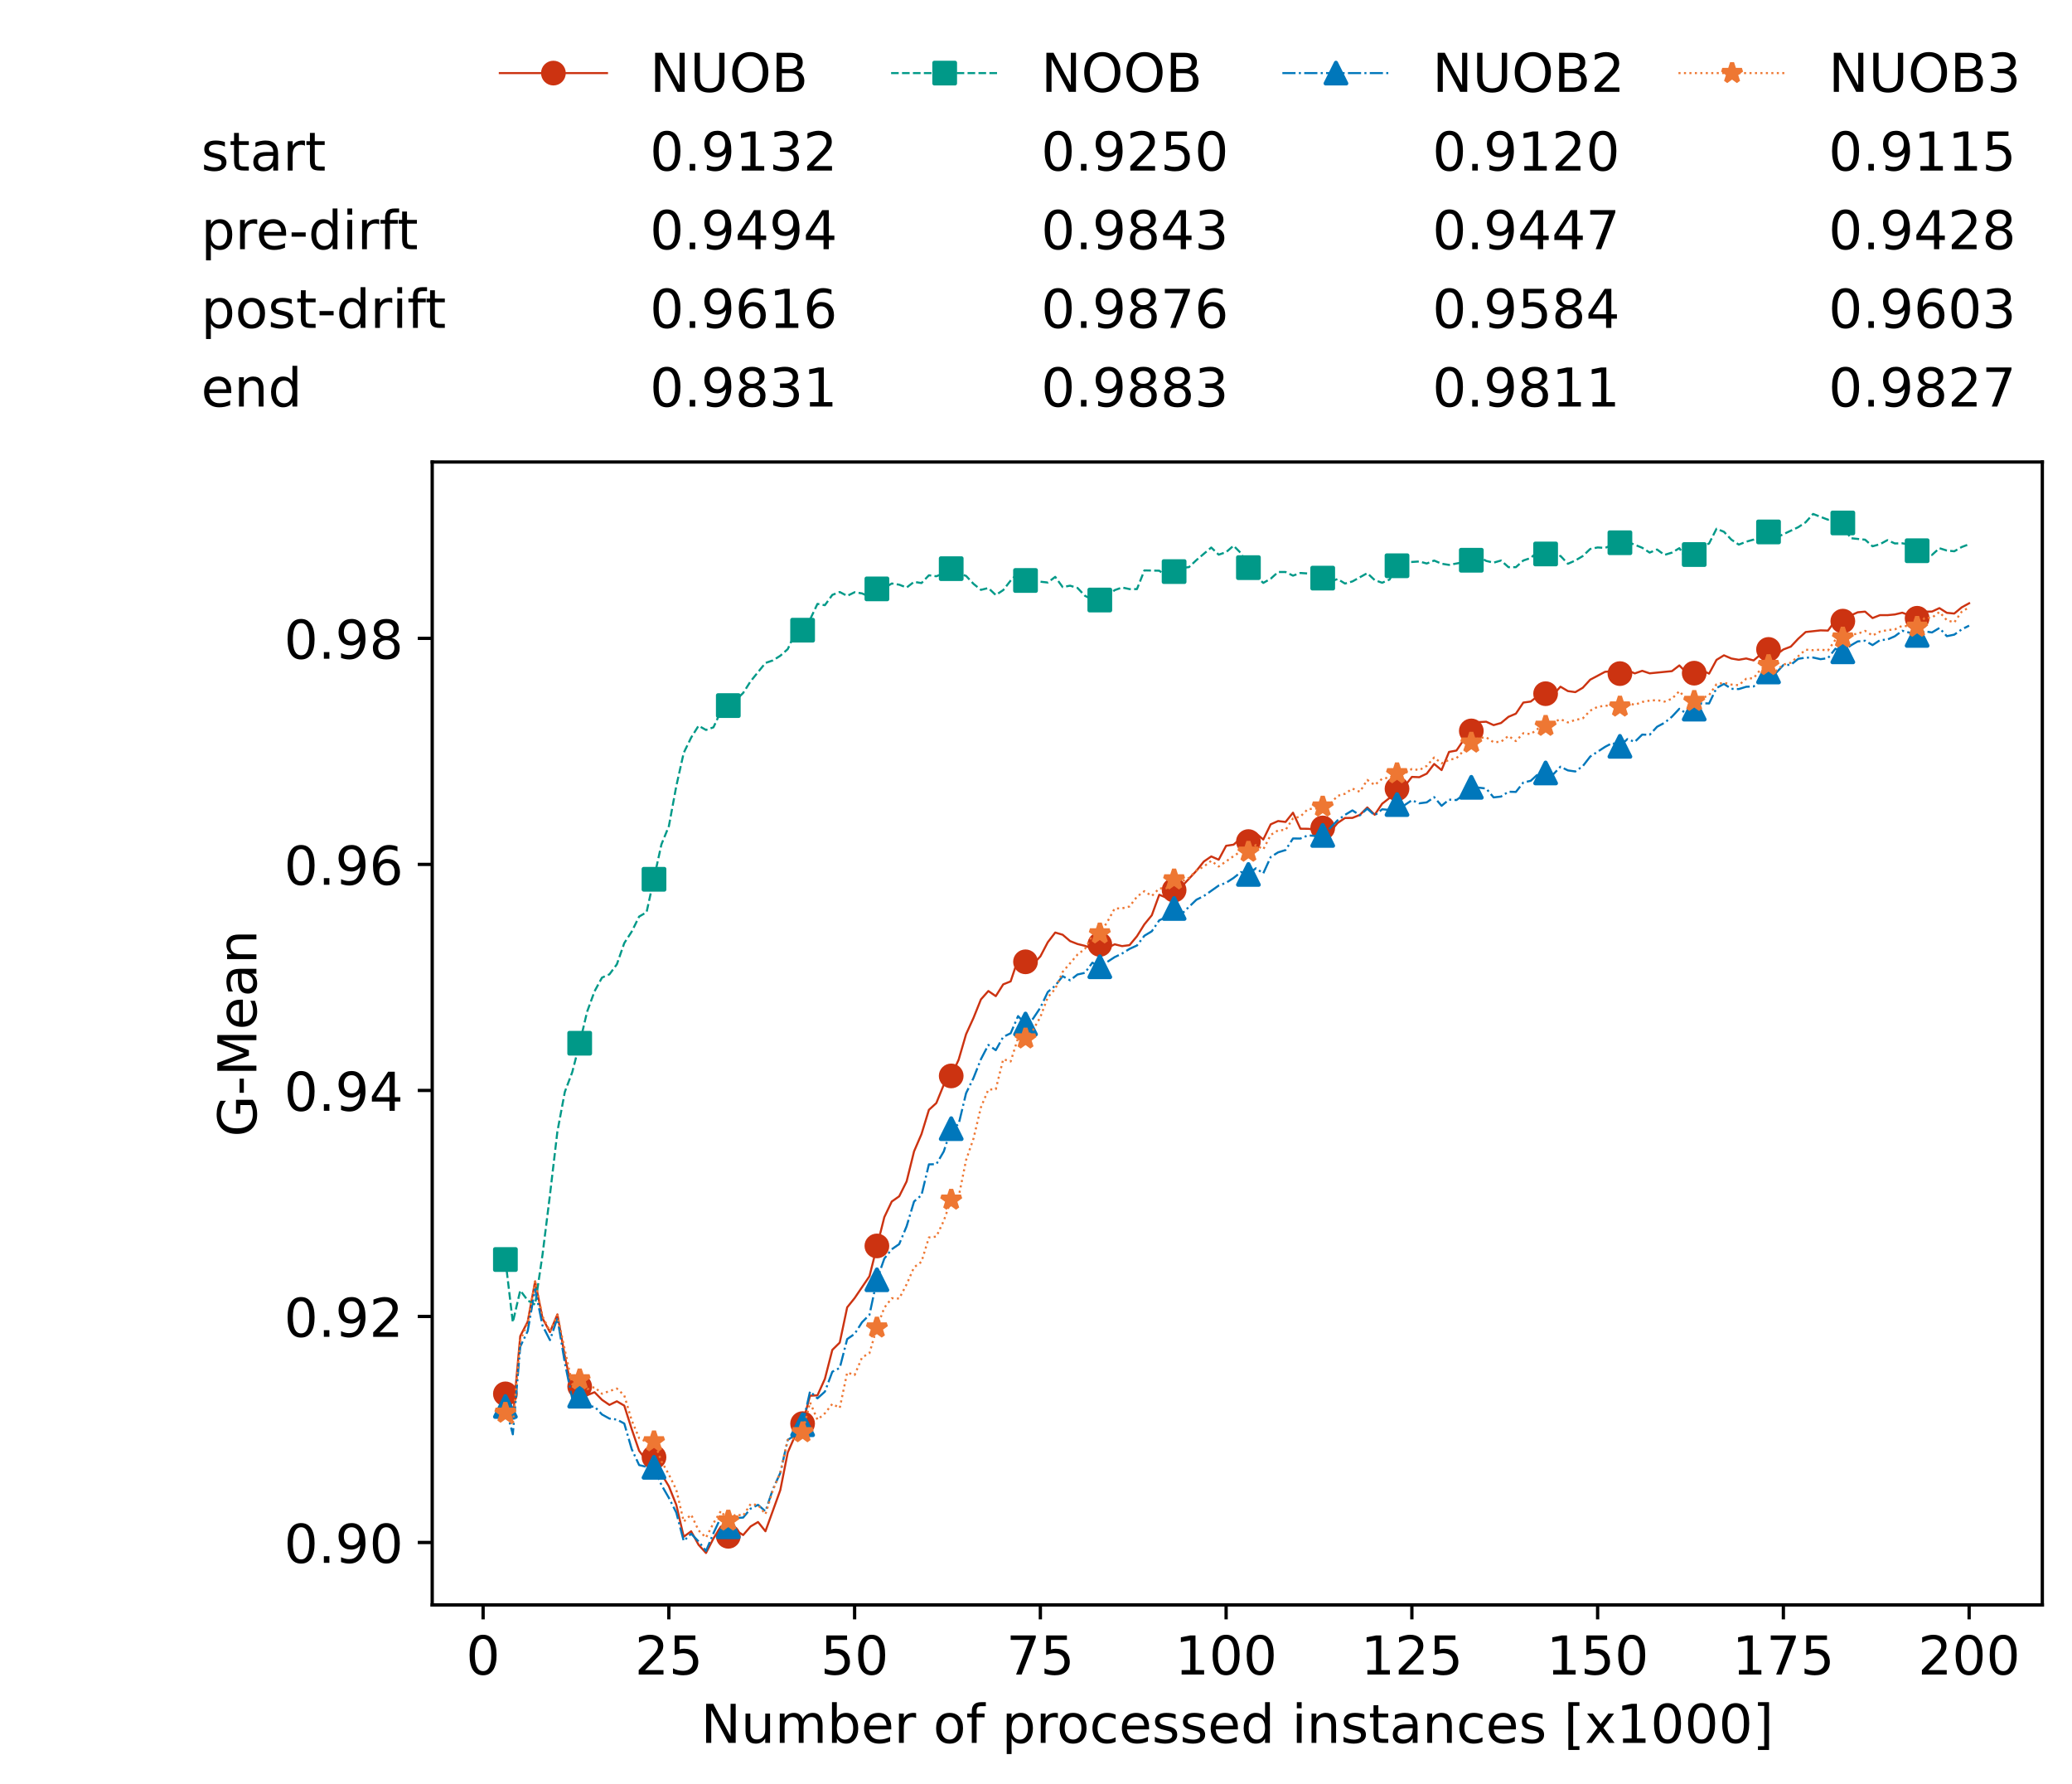 <?xml version="1.0" encoding="utf-8" standalone="no"?>
<!DOCTYPE svg PUBLIC "-//W3C//DTD SVG 1.1//EN"
  "http://www.w3.org/Graphics/SVG/1.1/DTD/svg11.dtd">
<!-- Created with matplotlib (https://matplotlib.org/) -->
<svg height="432.615pt" version="1.1" viewBox="0 0 502.65 432.615" width="502.65pt" xmlns="http://www.w3.org/2000/svg" xmlns:xlink="http://www.w3.org/1999/xlink">
 <defs>
  <style type="text/css">*{stroke-linecap:butt;stroke-linejoin:round;}</style>
 </defs>
 <g id="figure_1">
  <g id="patch_1">
   <path d="M 0 432.615 
L 502.65 432.615 
L 502.65 0 
L 0 0 
z
" style="fill:#ffffff;"/>
  </g>
  <g id="axes_1">
   <g id="patch_2">
    <path d="M 104.85 389.252 
L 495.45 389.252 
L 495.45 112.052 
L 104.85 112.052 
z
" style="fill:#ffffff;"/>
   </g>
   <g id="matplotlib.axis_1">
    <g id="xtick_1">
     <g id="line2d_1">
      <defs>
       <path d="M 0 0 
L 0 3.5 
" id="mc6afae3d2e" style="stroke:#000000;stroke-width:0.8;"/>
      </defs>
      <g>
       <use style="stroke:#000000;stroke-width:0.8;" x="117.197" xlink:href="#mc6afae3d2e" y="389.252"/>
      </g>
     </g>
     <g id="text_1">
      <!-- 0 -->
      <g transform="translate(113.061 406.13)scale(0.13 -0.13)">
       <defs>
        <path d="M 31.781 66.406 
Q 24.172 66.406 20.328 58.906 
Q 16.5 51.422 16.5 36.375 
Q 16.5 21.391 20.328 13.891 
Q 24.172 6.391 31.781 6.391 
Q 39.453 6.391 43.281 13.891 
Q 47.125 21.391 47.125 36.375 
Q 47.125 51.422 43.281 58.906 
Q 39.453 66.406 31.781 66.406 
z
M 31.781 74.219 
Q 44.047 74.219 50.516 64.516 
Q 56.984 54.828 56.984 36.375 
Q 56.984 17.969 50.516 8.266 
Q 44.047 -1.422 31.781 -1.422 
Q 19.531 -1.422 13.062 8.266 
Q 6.594 17.969 6.594 36.375 
Q 6.594 54.828 13.062 64.516 
Q 19.531 74.219 31.781 74.219 
z
" id="DejaVuSans-48"/>
       </defs>
       <use xlink:href="#DejaVuSans-48"/>
      </g>
     </g>
    </g>
    <g id="xtick_2">
     <g id="line2d_2">
      <g>
       <use style="stroke:#000000;stroke-width:0.8;" x="162.259" xlink:href="#mc6afae3d2e" y="389.252"/>
      </g>
     </g>
     <g id="text_2">
      <!-- 25 -->
      <g transform="translate(153.988 406.13)scale(0.13 -0.13)">
       <defs>
        <path d="M 19.188 8.297 
L 53.609 8.297 
L 53.609 0 
L 7.328 0 
L 7.328 8.297 
Q 12.938 14.109 22.625 23.891 
Q 32.328 33.688 34.812 36.531 
Q 39.547 41.844 41.422 45.531 
Q 43.312 49.219 43.312 52.781 
Q 43.312 58.594 39.234 62.25 
Q 35.156 65.922 28.609 65.922 
Q 23.969 65.922 18.812 64.312 
Q 13.672 62.703 7.812 59.422 
L 7.812 69.391 
Q 13.766 71.781 18.938 73 
Q 24.125 74.219 28.422 74.219 
Q 39.75 74.219 46.484 68.547 
Q 53.219 62.891 53.219 53.422 
Q 53.219 48.922 51.531 44.891 
Q 49.859 40.875 45.406 35.406 
Q 44.188 33.984 37.641 27.219 
Q 31.109 20.453 19.188 8.297 
z
" id="DejaVuSans-50"/>
        <path d="M 10.797 72.906 
L 49.516 72.906 
L 49.516 64.594 
L 19.828 64.594 
L 19.828 46.734 
Q 21.969 47.469 24.109 47.828 
Q 26.266 48.188 28.422 48.188 
Q 40.625 48.188 47.75 41.5 
Q 54.891 34.812 54.891 23.391 
Q 54.891 11.625 47.562 5.094 
Q 40.234 -1.422 26.906 -1.422 
Q 22.312 -1.422 17.547 -0.641 
Q 12.797 0.141 7.719 1.703 
L 7.719 11.625 
Q 12.109 9.234 16.797 8.062 
Q 21.484 6.891 26.703 6.891 
Q 35.156 6.891 40.078 11.328 
Q 45.016 15.766 45.016 23.391 
Q 45.016 31 40.078 35.438 
Q 35.156 39.891 26.703 39.891 
Q 22.75 39.891 18.812 39.016 
Q 14.891 38.141 10.797 36.281 
z
" id="DejaVuSans-53"/>
       </defs>
       <use xlink:href="#DejaVuSans-50"/>
       <use x="63.623" xlink:href="#DejaVuSans-53"/>
      </g>
     </g>
    </g>
    <g id="xtick_3">
     <g id="line2d_3">
      <g>
       <use style="stroke:#000000;stroke-width:0.8;" x="207.322" xlink:href="#mc6afae3d2e" y="389.252"/>
      </g>
     </g>
     <g id="text_3">
      <!-- 50 -->
      <g transform="translate(199.05 406.13)scale(0.13 -0.13)">
       <use xlink:href="#DejaVuSans-53"/>
       <use x="63.623" xlink:href="#DejaVuSans-48"/>
      </g>
     </g>
    </g>
    <g id="xtick_4">
     <g id="line2d_4">
      <g>
       <use style="stroke:#000000;stroke-width:0.8;" x="252.384" xlink:href="#mc6afae3d2e" y="389.252"/>
      </g>
     </g>
     <g id="text_4">
      <!-- 75 -->
      <g transform="translate(244.113 406.13)scale(0.13 -0.13)">
       <defs>
        <path d="M 8.203 72.906 
L 55.078 72.906 
L 55.078 68.703 
L 28.609 0 
L 18.312 0 
L 43.219 64.594 
L 8.203 64.594 
z
" id="DejaVuSans-55"/>
       </defs>
       <use xlink:href="#DejaVuSans-55"/>
       <use x="63.623" xlink:href="#DejaVuSans-53"/>
      </g>
     </g>
    </g>
    <g id="xtick_5">
     <g id="line2d_5">
      <g>
       <use style="stroke:#000000;stroke-width:0.8;" x="297.446" xlink:href="#mc6afae3d2e" y="389.252"/>
      </g>
     </g>
     <g id="text_5">
      <!-- 100 -->
      <g transform="translate(285.039 406.13)scale(0.13 -0.13)">
       <defs>
        <path d="M 12.406 8.297 
L 28.516 8.297 
L 28.516 63.922 
L 10.984 60.406 
L 10.984 69.391 
L 28.422 72.906 
L 38.281 72.906 
L 38.281 8.297 
L 54.391 8.297 
L 54.391 0 
L 12.406 0 
z
" id="DejaVuSans-49"/>
       </defs>
       <use xlink:href="#DejaVuSans-49"/>
       <use x="63.623" xlink:href="#DejaVuSans-48"/>
       <use x="127.246" xlink:href="#DejaVuSans-48"/>
      </g>
     </g>
    </g>
    <g id="xtick_6">
     <g id="line2d_6">
      <g>
       <use style="stroke:#000000;stroke-width:0.8;" x="342.509" xlink:href="#mc6afae3d2e" y="389.252"/>
      </g>
     </g>
     <g id="text_6">
      <!-- 125 -->
      <g transform="translate(330.102 406.13)scale(0.13 -0.13)">
       <use xlink:href="#DejaVuSans-49"/>
       <use x="63.623" xlink:href="#DejaVuSans-50"/>
       <use x="127.246" xlink:href="#DejaVuSans-53"/>
      </g>
     </g>
    </g>
    <g id="xtick_7">
     <g id="line2d_7">
      <g>
       <use style="stroke:#000000;stroke-width:0.8;" x="387.571" xlink:href="#mc6afae3d2e" y="389.252"/>
      </g>
     </g>
     <g id="text_7">
      <!-- 150 -->
      <g transform="translate(375.164 406.13)scale(0.13 -0.13)">
       <use xlink:href="#DejaVuSans-49"/>
       <use x="63.623" xlink:href="#DejaVuSans-53"/>
       <use x="127.246" xlink:href="#DejaVuSans-48"/>
      </g>
     </g>
    </g>
    <g id="xtick_8">
     <g id="line2d_8">
      <g>
       <use style="stroke:#000000;stroke-width:0.8;" x="432.633" xlink:href="#mc6afae3d2e" y="389.252"/>
      </g>
     </g>
     <g id="text_8">
      <!-- 175 -->
      <g transform="translate(420.226 406.13)scale(0.13 -0.13)">
       <use xlink:href="#DejaVuSans-49"/>
       <use x="63.623" xlink:href="#DejaVuSans-55"/>
       <use x="127.246" xlink:href="#DejaVuSans-53"/>
      </g>
     </g>
    </g>
    <g id="xtick_9">
     <g id="line2d_9">
      <g>
       <use style="stroke:#000000;stroke-width:0.8;" x="477.695" xlink:href="#mc6afae3d2e" y="389.252"/>
      </g>
     </g>
     <g id="text_9">
      <!-- 200 -->
      <g transform="translate(465.289 406.13)scale(0.13 -0.13)">
       <use xlink:href="#DejaVuSans-50"/>
       <use x="63.623" xlink:href="#DejaVuSans-48"/>
       <use x="127.246" xlink:href="#DejaVuSans-48"/>
      </g>
     </g>
    </g>
    <g id="text_10">
     <!-- Number of processed instances [x1000] -->
     <g transform="translate(170.025 422.711)scale(0.13 -0.13)">
      <defs>
       <path d="M 9.812 72.906 
L 23.094 72.906 
L 55.422 11.922 
L 55.422 72.906 
L 64.984 72.906 
L 64.984 0 
L 51.703 0 
L 19.391 60.984 
L 19.391 0 
L 9.812 0 
z
" id="DejaVuSans-78"/>
       <path d="M 8.5 21.578 
L 8.5 54.688 
L 17.484 54.688 
L 17.484 21.922 
Q 17.484 14.156 20.5 10.266 
Q 23.531 6.391 29.594 6.391 
Q 36.859 6.391 41.078 11.031 
Q 45.312 15.672 45.312 23.688 
L 45.312 54.688 
L 54.297 54.688 
L 54.297 0 
L 45.312 0 
L 45.312 8.406 
Q 42.047 3.422 37.719 1 
Q 33.406 -1.422 27.688 -1.422 
Q 18.266 -1.422 13.375 4.438 
Q 8.5 10.297 8.5 21.578 
z
M 31.109 56 
z
" id="DejaVuSans-117"/>
       <path d="M 52 44.188 
Q 55.375 50.25 60.062 53.125 
Q 64.75 56 71.094 56 
Q 79.641 56 84.281 50.016 
Q 88.922 44.047 88.922 33.016 
L 88.922 0 
L 79.891 0 
L 79.891 32.719 
Q 79.891 40.578 77.094 44.375 
Q 74.312 48.188 68.609 48.188 
Q 61.625 48.188 57.562 43.547 
Q 53.516 38.922 53.516 30.906 
L 53.516 0 
L 44.484 0 
L 44.484 32.719 
Q 44.484 40.625 41.703 44.406 
Q 38.922 48.188 33.109 48.188 
Q 26.219 48.188 22.156 43.531 
Q 18.109 38.875 18.109 30.906 
L 18.109 0 
L 9.078 0 
L 9.078 54.688 
L 18.109 54.688 
L 18.109 46.188 
Q 21.188 51.219 25.484 53.609 
Q 29.781 56 35.688 56 
Q 41.656 56 45.828 52.969 
Q 50 49.953 52 44.188 
z
" id="DejaVuSans-109"/>
       <path d="M 48.688 27.297 
Q 48.688 37.203 44.609 42.844 
Q 40.531 48.484 33.406 48.484 
Q 26.266 48.484 22.188 42.844 
Q 18.109 37.203 18.109 27.297 
Q 18.109 17.391 22.188 11.75 
Q 26.266 6.109 33.406 6.109 
Q 40.531 6.109 44.609 11.75 
Q 48.688 17.391 48.688 27.297 
z
M 18.109 46.391 
Q 20.953 51.266 25.266 53.625 
Q 29.594 56 35.594 56 
Q 45.562 56 51.781 48.094 
Q 58.016 40.188 58.016 27.297 
Q 58.016 14.406 51.781 6.484 
Q 45.562 -1.422 35.594 -1.422 
Q 29.594 -1.422 25.266 0.953 
Q 20.953 3.328 18.109 8.203 
L 18.109 0 
L 9.078 0 
L 9.078 75.984 
L 18.109 75.984 
z
" id="DejaVuSans-98"/>
       <path d="M 56.203 29.594 
L 56.203 25.203 
L 14.891 25.203 
Q 15.484 15.922 20.484 11.062 
Q 25.484 6.203 34.422 6.203 
Q 39.594 6.203 44.453 7.469 
Q 49.312 8.734 54.109 11.281 
L 54.109 2.781 
Q 49.266 0.734 44.188 -0.344 
Q 39.109 -1.422 33.891 -1.422 
Q 20.797 -1.422 13.156 6.188 
Q 5.516 13.812 5.516 26.812 
Q 5.516 40.234 12.766 48.109 
Q 20.016 56 32.328 56 
Q 43.359 56 49.781 48.891 
Q 56.203 41.797 56.203 29.594 
z
M 47.219 32.234 
Q 47.125 39.594 43.094 43.984 
Q 39.062 48.391 32.422 48.391 
Q 24.906 48.391 20.391 44.141 
Q 15.875 39.891 15.188 32.172 
z
" id="DejaVuSans-101"/>
       <path d="M 41.109 46.297 
Q 39.594 47.172 37.812 47.578 
Q 36.031 48 33.891 48 
Q 26.266 48 22.188 43.047 
Q 18.109 38.094 18.109 28.812 
L 18.109 0 
L 9.078 0 
L 9.078 54.688 
L 18.109 54.688 
L 18.109 46.188 
Q 20.953 51.172 25.484 53.578 
Q 30.031 56 36.531 56 
Q 37.453 56 38.578 55.875 
Q 39.703 55.766 41.062 55.516 
z
" id="DejaVuSans-114"/>
       <path id="DejaVuSans-32"/>
       <path d="M 30.609 48.391 
Q 23.391 48.391 19.188 42.75 
Q 14.984 37.109 14.984 27.297 
Q 14.984 17.484 19.156 11.844 
Q 23.344 6.203 30.609 6.203 
Q 37.797 6.203 41.984 11.859 
Q 46.188 17.531 46.188 27.297 
Q 46.188 37.016 41.984 42.703 
Q 37.797 48.391 30.609 48.391 
z
M 30.609 56 
Q 42.328 56 49.016 48.375 
Q 55.719 40.766 55.719 27.297 
Q 55.719 13.875 49.016 6.219 
Q 42.328 -1.422 30.609 -1.422 
Q 18.844 -1.422 12.172 6.219 
Q 5.516 13.875 5.516 27.297 
Q 5.516 40.766 12.172 48.375 
Q 18.844 56 30.609 56 
z
" id="DejaVuSans-111"/>
       <path d="M 37.109 75.984 
L 37.109 68.5 
L 28.516 68.5 
Q 23.688 68.5 21.797 66.547 
Q 19.922 64.594 19.922 59.516 
L 19.922 54.688 
L 34.719 54.688 
L 34.719 47.703 
L 19.922 47.703 
L 19.922 0 
L 10.891 0 
L 10.891 47.703 
L 2.297 47.703 
L 2.297 54.688 
L 10.891 54.688 
L 10.891 58.5 
Q 10.891 67.625 15.141 71.797 
Q 19.391 75.984 28.609 75.984 
z
" id="DejaVuSans-102"/>
       <path d="M 18.109 8.203 
L 18.109 -20.797 
L 9.078 -20.797 
L 9.078 54.688 
L 18.109 54.688 
L 18.109 46.391 
Q 20.953 51.266 25.266 53.625 
Q 29.594 56 35.594 56 
Q 45.562 56 51.781 48.094 
Q 58.016 40.188 58.016 27.297 
Q 58.016 14.406 51.781 6.484 
Q 45.562 -1.422 35.594 -1.422 
Q 29.594 -1.422 25.266 0.953 
Q 20.953 3.328 18.109 8.203 
z
M 48.688 27.297 
Q 48.688 37.203 44.609 42.844 
Q 40.531 48.484 33.406 48.484 
Q 26.266 48.484 22.188 42.844 
Q 18.109 37.203 18.109 27.297 
Q 18.109 17.391 22.188 11.75 
Q 26.266 6.109 33.406 6.109 
Q 40.531 6.109 44.609 11.75 
Q 48.688 17.391 48.688 27.297 
z
" id="DejaVuSans-112"/>
       <path d="M 48.781 52.594 
L 48.781 44.188 
Q 44.969 46.297 41.141 47.344 
Q 37.312 48.391 33.406 48.391 
Q 24.656 48.391 19.812 42.844 
Q 14.984 37.312 14.984 27.297 
Q 14.984 17.281 19.812 11.734 
Q 24.656 6.203 33.406 6.203 
Q 37.312 6.203 41.141 7.25 
Q 44.969 8.297 48.781 10.406 
L 48.781 2.094 
Q 45.016 0.344 40.984 -0.531 
Q 36.969 -1.422 32.422 -1.422 
Q 20.062 -1.422 12.781 6.344 
Q 5.516 14.109 5.516 27.297 
Q 5.516 40.672 12.859 48.328 
Q 20.219 56 33.016 56 
Q 37.156 56 41.109 55.141 
Q 45.062 54.297 48.781 52.594 
z
" id="DejaVuSans-99"/>
       <path d="M 44.281 53.078 
L 44.281 44.578 
Q 40.484 46.531 36.375 47.5 
Q 32.281 48.484 27.875 48.484 
Q 21.188 48.484 17.844 46.438 
Q 14.5 44.391 14.5 40.281 
Q 14.5 37.156 16.891 35.375 
Q 19.281 33.594 26.516 31.984 
L 29.594 31.297 
Q 39.156 29.25 43.188 25.516 
Q 47.219 21.781 47.219 15.094 
Q 47.219 7.469 41.188 3.016 
Q 35.156 -1.422 24.609 -1.422 
Q 20.219 -1.422 15.453 -0.562 
Q 10.688 0.297 5.422 2 
L 5.422 11.281 
Q 10.406 8.688 15.234 7.391 
Q 20.062 6.109 24.812 6.109 
Q 31.156 6.109 34.562 8.281 
Q 37.984 10.453 37.984 14.406 
Q 37.984 18.062 35.516 20.016 
Q 33.062 21.969 24.703 23.781 
L 21.578 24.516 
Q 13.234 26.266 9.516 29.906 
Q 5.812 33.547 5.812 39.891 
Q 5.812 47.609 11.281 51.797 
Q 16.75 56 26.812 56 
Q 31.781 56 36.172 55.266 
Q 40.578 54.547 44.281 53.078 
z
" id="DejaVuSans-115"/>
       <path d="M 45.406 46.391 
L 45.406 75.984 
L 54.391 75.984 
L 54.391 0 
L 45.406 0 
L 45.406 8.203 
Q 42.578 3.328 38.25 0.953 
Q 33.938 -1.422 27.875 -1.422 
Q 17.969 -1.422 11.734 6.484 
Q 5.516 14.406 5.516 27.297 
Q 5.516 40.188 11.734 48.094 
Q 17.969 56 27.875 56 
Q 33.938 56 38.25 53.625 
Q 42.578 51.266 45.406 46.391 
z
M 14.797 27.297 
Q 14.797 17.391 18.875 11.75 
Q 22.953 6.109 30.078 6.109 
Q 37.203 6.109 41.297 11.75 
Q 45.406 17.391 45.406 27.297 
Q 45.406 37.203 41.297 42.844 
Q 37.203 48.484 30.078 48.484 
Q 22.953 48.484 18.875 42.844 
Q 14.797 37.203 14.797 27.297 
z
" id="DejaVuSans-100"/>
       <path d="M 9.422 54.688 
L 18.406 54.688 
L 18.406 0 
L 9.422 0 
z
M 9.422 75.984 
L 18.406 75.984 
L 18.406 64.594 
L 9.422 64.594 
z
" id="DejaVuSans-105"/>
       <path d="M 54.891 33.016 
L 54.891 0 
L 45.906 0 
L 45.906 32.719 
Q 45.906 40.484 42.875 44.328 
Q 39.844 48.188 33.797 48.188 
Q 26.516 48.188 22.312 43.547 
Q 18.109 38.922 18.109 30.906 
L 18.109 0 
L 9.078 0 
L 9.078 54.688 
L 18.109 54.688 
L 18.109 46.188 
Q 21.344 51.125 25.703 53.562 
Q 30.078 56 35.797 56 
Q 45.219 56 50.047 50.172 
Q 54.891 44.344 54.891 33.016 
z
" id="DejaVuSans-110"/>
       <path d="M 18.312 70.219 
L 18.312 54.688 
L 36.812 54.688 
L 36.812 47.703 
L 18.312 47.703 
L 18.312 18.016 
Q 18.312 11.328 20.141 9.422 
Q 21.969 7.516 27.594 7.516 
L 36.812 7.516 
L 36.812 0 
L 27.594 0 
Q 17.188 0 13.234 3.875 
Q 9.281 7.766 9.281 18.016 
L 9.281 47.703 
L 2.688 47.703 
L 2.688 54.688 
L 9.281 54.688 
L 9.281 70.219 
z
" id="DejaVuSans-116"/>
       <path d="M 34.281 27.484 
Q 23.391 27.484 19.188 25 
Q 14.984 22.516 14.984 16.5 
Q 14.984 11.719 18.141 8.906 
Q 21.297 6.109 26.703 6.109 
Q 34.188 6.109 38.703 11.406 
Q 43.219 16.703 43.219 25.484 
L 43.219 27.484 
z
M 52.203 31.203 
L 52.203 0 
L 43.219 0 
L 43.219 8.297 
Q 40.141 3.328 35.547 0.953 
Q 30.953 -1.422 24.312 -1.422 
Q 15.922 -1.422 10.953 3.297 
Q 6 8.016 6 15.922 
Q 6 25.141 12.172 29.828 
Q 18.359 34.516 30.609 34.516 
L 43.219 34.516 
L 43.219 35.406 
Q 43.219 41.609 39.141 45 
Q 35.062 48.391 27.688 48.391 
Q 23 48.391 18.547 47.266 
Q 14.109 46.141 10.016 43.891 
L 10.016 52.203 
Q 14.938 54.109 19.578 55.047 
Q 24.219 56 28.609 56 
Q 40.484 56 46.344 49.844 
Q 52.203 43.703 52.203 31.203 
z
" id="DejaVuSans-97"/>
       <path d="M 8.594 75.984 
L 29.297 75.984 
L 29.297 69 
L 17.578 69 
L 17.578 -6.203 
L 29.297 -6.203 
L 29.297 -13.188 
L 8.594 -13.188 
z
" id="DejaVuSans-91"/>
       <path d="M 54.891 54.688 
L 35.109 28.078 
L 55.906 0 
L 45.312 0 
L 29.391 21.484 
L 13.484 0 
L 2.875 0 
L 24.125 28.609 
L 4.688 54.688 
L 15.281 54.688 
L 29.781 35.203 
L 44.281 54.688 
z
" id="DejaVuSans-120"/>
       <path d="M 30.422 75.984 
L 30.422 -13.188 
L 9.719 -13.188 
L 9.719 -6.203 
L 21.391 -6.203 
L 21.391 69 
L 9.719 69 
L 9.719 75.984 
z
" id="DejaVuSans-93"/>
      </defs>
      <use xlink:href="#DejaVuSans-78"/>
      <use x="74.805" xlink:href="#DejaVuSans-117"/>
      <use x="138.184" xlink:href="#DejaVuSans-109"/>
      <use x="235.596" xlink:href="#DejaVuSans-98"/>
      <use x="299.072" xlink:href="#DejaVuSans-101"/>
      <use x="360.596" xlink:href="#DejaVuSans-114"/>
      <use x="401.709" xlink:href="#DejaVuSans-32"/>
      <use x="433.496" xlink:href="#DejaVuSans-111"/>
      <use x="494.678" xlink:href="#DejaVuSans-102"/>
      <use x="529.883" xlink:href="#DejaVuSans-32"/>
      <use x="561.67" xlink:href="#DejaVuSans-112"/>
      <use x="625.146" xlink:href="#DejaVuSans-114"/>
      <use x="664.01" xlink:href="#DejaVuSans-111"/>
      <use x="725.191" xlink:href="#DejaVuSans-99"/>
      <use x="780.172" xlink:href="#DejaVuSans-101"/>
      <use x="841.695" xlink:href="#DejaVuSans-115"/>
      <use x="893.795" xlink:href="#DejaVuSans-115"/>
      <use x="945.895" xlink:href="#DejaVuSans-101"/>
      <use x="1007.418" xlink:href="#DejaVuSans-100"/>
      <use x="1070.895" xlink:href="#DejaVuSans-32"/>
      <use x="1102.682" xlink:href="#DejaVuSans-105"/>
      <use x="1130.465" xlink:href="#DejaVuSans-110"/>
      <use x="1193.844" xlink:href="#DejaVuSans-115"/>
      <use x="1245.943" xlink:href="#DejaVuSans-116"/>
      <use x="1285.152" xlink:href="#DejaVuSans-97"/>
      <use x="1346.432" xlink:href="#DejaVuSans-110"/>
      <use x="1409.811" xlink:href="#DejaVuSans-99"/>
      <use x="1464.791" xlink:href="#DejaVuSans-101"/>
      <use x="1526.314" xlink:href="#DejaVuSans-115"/>
      <use x="1578.414" xlink:href="#DejaVuSans-32"/>
      <use x="1610.201" xlink:href="#DejaVuSans-91"/>
      <use x="1649.215" xlink:href="#DejaVuSans-120"/>
      <use x="1708.395" xlink:href="#DejaVuSans-49"/>
      <use x="1772.018" xlink:href="#DejaVuSans-48"/>
      <use x="1835.641" xlink:href="#DejaVuSans-48"/>
      <use x="1899.264" xlink:href="#DejaVuSans-48"/>
      <use x="1962.887" xlink:href="#DejaVuSans-93"/>
     </g>
    </g>
   </g>
   <g id="matplotlib.axis_2">
    <g id="ytick_1">
     <g id="line2d_10">
      <defs>
       <path d="M 0 0 
L -3.5 0 
" id="m44a806ef2b" style="stroke:#000000;stroke-width:0.8;"/>
      </defs>
      <g>
       <use style="stroke:#000000;stroke-width:0.8;" x="104.85" xlink:href="#m44a806ef2b" y="374.104"/>
      </g>
     </g>
     <g id="text_11">
      <!-- 0.90 -->
      <g transform="translate(68.905 379.043)scale(0.13 -0.13)">
       <defs>
        <path d="M 10.688 12.406 
L 21 12.406 
L 21 0 
L 10.688 0 
z
" id="DejaVuSans-46"/>
        <path d="M 10.984 1.516 
L 10.984 10.5 
Q 14.703 8.734 18.5 7.812 
Q 22.312 6.891 25.984 6.891 
Q 35.75 6.891 40.891 13.453 
Q 46.047 20.016 46.781 33.406 
Q 43.953 29.203 39.594 26.953 
Q 35.25 24.703 29.984 24.703 
Q 19.047 24.703 12.672 31.312 
Q 6.297 37.938 6.297 49.422 
Q 6.297 60.641 12.938 67.422 
Q 19.578 74.219 30.609 74.219 
Q 43.266 74.219 49.922 64.516 
Q 56.594 54.828 56.594 36.375 
Q 56.594 19.141 48.406 8.859 
Q 40.234 -1.422 26.422 -1.422 
Q 22.703 -1.422 18.891 -0.688 
Q 15.094 0.047 10.984 1.516 
z
M 30.609 32.422 
Q 37.25 32.422 41.125 36.953 
Q 45.016 41.5 45.016 49.422 
Q 45.016 57.281 41.125 61.844 
Q 37.25 66.406 30.609 66.406 
Q 23.969 66.406 20.094 61.844 
Q 16.219 57.281 16.219 49.422 
Q 16.219 41.5 20.094 36.953 
Q 23.969 32.422 30.609 32.422 
z
" id="DejaVuSans-57"/>
       </defs>
       <use xlink:href="#DejaVuSans-48"/>
       <use x="63.623" xlink:href="#DejaVuSans-46"/>
       <use x="95.41" xlink:href="#DejaVuSans-57"/>
       <use x="159.033" xlink:href="#DejaVuSans-48"/>
      </g>
     </g>
    </g>
    <g id="ytick_2">
     <g id="line2d_11">
      <g>
       <use style="stroke:#000000;stroke-width:0.8;" x="104.85" xlink:href="#m44a806ef2b" y="319.284"/>
      </g>
     </g>
     <g id="text_12">
      <!-- 0.92 -->
      <g transform="translate(68.905 324.223)scale(0.13 -0.13)">
       <use xlink:href="#DejaVuSans-48"/>
       <use x="63.623" xlink:href="#DejaVuSans-46"/>
       <use x="95.41" xlink:href="#DejaVuSans-57"/>
       <use x="159.033" xlink:href="#DejaVuSans-50"/>
      </g>
     </g>
    </g>
    <g id="ytick_3">
     <g id="line2d_12">
      <g>
       <use style="stroke:#000000;stroke-width:0.8;" x="104.85" xlink:href="#m44a806ef2b" y="264.465"/>
      </g>
     </g>
     <g id="text_13">
      <!-- 0.94 -->
      <g transform="translate(68.905 269.404)scale(0.13 -0.13)">
       <defs>
        <path d="M 37.797 64.312 
L 12.891 25.391 
L 37.797 25.391 
z
M 35.203 72.906 
L 47.609 72.906 
L 47.609 25.391 
L 58.016 25.391 
L 58.016 17.188 
L 47.609 17.188 
L 47.609 0 
L 37.797 0 
L 37.797 17.188 
L 4.891 17.188 
L 4.891 26.703 
z
" id="DejaVuSans-52"/>
       </defs>
       <use xlink:href="#DejaVuSans-48"/>
       <use x="63.623" xlink:href="#DejaVuSans-46"/>
       <use x="95.41" xlink:href="#DejaVuSans-57"/>
       <use x="159.033" xlink:href="#DejaVuSans-52"/>
      </g>
     </g>
    </g>
    <g id="ytick_4">
     <g id="line2d_13">
      <g>
       <use style="stroke:#000000;stroke-width:0.8;" x="104.85" xlink:href="#m44a806ef2b" y="209.645"/>
      </g>
     </g>
     <g id="text_14">
      <!-- 0.96 -->
      <g transform="translate(68.905 214.584)scale(0.13 -0.13)">
       <defs>
        <path d="M 33.016 40.375 
Q 26.375 40.375 22.484 35.828 
Q 18.609 31.297 18.609 23.391 
Q 18.609 15.531 22.484 10.953 
Q 26.375 6.391 33.016 6.391 
Q 39.656 6.391 43.531 10.953 
Q 47.406 15.531 47.406 23.391 
Q 47.406 31.297 43.531 35.828 
Q 39.656 40.375 33.016 40.375 
z
M 52.594 71.297 
L 52.594 62.312 
Q 48.875 64.062 45.094 64.984 
Q 41.312 65.922 37.594 65.922 
Q 27.828 65.922 22.672 59.328 
Q 17.531 52.734 16.797 39.406 
Q 19.672 43.656 24.016 45.922 
Q 28.375 48.188 33.594 48.188 
Q 44.578 48.188 50.953 41.516 
Q 57.328 34.859 57.328 23.391 
Q 57.328 12.156 50.688 5.359 
Q 44.047 -1.422 33.016 -1.422 
Q 20.359 -1.422 13.672 8.266 
Q 6.984 17.969 6.984 36.375 
Q 6.984 53.656 15.188 63.938 
Q 23.391 74.219 37.203 74.219 
Q 40.922 74.219 44.703 73.484 
Q 48.484 72.75 52.594 71.297 
z
" id="DejaVuSans-54"/>
       </defs>
       <use xlink:href="#DejaVuSans-48"/>
       <use x="63.623" xlink:href="#DejaVuSans-46"/>
       <use x="95.41" xlink:href="#DejaVuSans-57"/>
       <use x="159.033" xlink:href="#DejaVuSans-54"/>
      </g>
     </g>
    </g>
    <g id="ytick_5">
     <g id="line2d_14">
      <g>
       <use style="stroke:#000000;stroke-width:0.8;" x="104.85" xlink:href="#m44a806ef2b" y="154.825"/>
      </g>
     </g>
     <g id="text_15">
      <!-- 0.98 -->
      <g transform="translate(68.905 159.764)scale(0.13 -0.13)">
       <defs>
        <path d="M 31.781 34.625 
Q 24.75 34.625 20.719 30.859 
Q 16.703 27.094 16.703 20.516 
Q 16.703 13.922 20.719 10.156 
Q 24.75 6.391 31.781 6.391 
Q 38.812 6.391 42.859 10.172 
Q 46.922 13.969 46.922 20.516 
Q 46.922 27.094 42.891 30.859 
Q 38.875 34.625 31.781 34.625 
z
M 21.922 38.812 
Q 15.578 40.375 12.031 44.719 
Q 8.5 49.078 8.5 55.328 
Q 8.5 64.062 14.719 69.141 
Q 20.953 74.219 31.781 74.219 
Q 42.672 74.219 48.875 69.141 
Q 55.078 64.062 55.078 55.328 
Q 55.078 49.078 51.531 44.719 
Q 48 40.375 41.703 38.812 
Q 48.828 37.156 52.797 32.312 
Q 56.781 27.484 56.781 20.516 
Q 56.781 9.906 50.312 4.234 
Q 43.844 -1.422 31.781 -1.422 
Q 19.734 -1.422 13.25 4.234 
Q 6.781 9.906 6.781 20.516 
Q 6.781 27.484 10.781 32.312 
Q 14.797 37.156 21.922 38.812 
z
M 18.312 54.391 
Q 18.312 48.734 21.844 45.562 
Q 25.391 42.391 31.781 42.391 
Q 38.141 42.391 41.719 45.562 
Q 45.312 48.734 45.312 54.391 
Q 45.312 60.062 41.719 63.234 
Q 38.141 66.406 31.781 66.406 
Q 25.391 66.406 21.844 63.234 
Q 18.312 60.062 18.312 54.391 
z
" id="DejaVuSans-56"/>
       </defs>
       <use xlink:href="#DejaVuSans-48"/>
       <use x="63.623" xlink:href="#DejaVuSans-46"/>
       <use x="95.41" xlink:href="#DejaVuSans-57"/>
       <use x="159.033" xlink:href="#DejaVuSans-56"/>
      </g>
     </g>
    </g>
    <g id="text_16">
     <!-- G-Mean -->
     <g transform="translate(62.201 275.744)rotate(-90)scale(0.13 -0.13)">
      <defs>
       <path d="M 59.516 10.406 
L 59.516 29.984 
L 43.406 29.984 
L 43.406 38.094 
L 69.281 38.094 
L 69.281 6.781 
Q 63.578 2.734 56.688 0.656 
Q 49.812 -1.422 42 -1.422 
Q 24.906 -1.422 15.25 8.562 
Q 5.609 18.562 5.609 36.375 
Q 5.609 54.25 15.25 64.234 
Q 24.906 74.219 42 74.219 
Q 49.125 74.219 55.547 72.453 
Q 61.969 70.703 67.391 67.281 
L 67.391 56.781 
Q 61.922 61.422 55.766 63.766 
Q 49.609 66.109 42.828 66.109 
Q 29.438 66.109 22.719 58.641 
Q 16.016 51.172 16.016 36.375 
Q 16.016 21.625 22.719 14.156 
Q 29.438 6.688 42.828 6.688 
Q 48.047 6.688 52.141 7.594 
Q 56.25 8.5 59.516 10.406 
z
" id="DejaVuSans-71"/>
       <path d="M 4.891 31.391 
L 31.203 31.391 
L 31.203 23.391 
L 4.891 23.391 
z
" id="DejaVuSans-45"/>
       <path d="M 9.812 72.906 
L 24.516 72.906 
L 43.109 23.297 
L 61.812 72.906 
L 76.516 72.906 
L 76.516 0 
L 66.891 0 
L 66.891 64.016 
L 48.094 14.016 
L 38.188 14.016 
L 19.391 64.016 
L 19.391 0 
L 9.812 0 
z
" id="DejaVuSans-77"/>
      </defs>
      <use xlink:href="#DejaVuSans-71"/>
      <use x="77.49" xlink:href="#DejaVuSans-45"/>
      <use x="113.574" xlink:href="#DejaVuSans-77"/>
      <use x="199.854" xlink:href="#DejaVuSans-101"/>
      <use x="261.377" xlink:href="#DejaVuSans-97"/>
      <use x="322.656" xlink:href="#DejaVuSans-110"/>
     </g>
    </g>
   </g>
   <g id="line2d_15"/>
   <g id="line2d_16"/>
   <g id="line2d_17"/>
   <g id="line2d_18"/>
   <g id="line2d_19"/>
   <g id="line2d_20">
    <path clip-path="url(#p8b057a4884)" d="M 122.605 338.06 
L 124.407 344.078 
L 126.21 324.06 
L 128.012 320.564 
L 129.815 310.778 
L 131.617 319.748 
L 133.419 323.077 
L 135.222 318.783 
L 137.024 328.937 
L 138.827 337.364 
L 140.629 336.288 
L 142.432 338.387 
L 144.234 337.661 
L 146.037 339.501 
L 147.839 340.737 
L 149.642 339.862 
L 151.444 340.914 
L 153.247 346.603 
L 155.049 351.873 
L 156.852 354.245 
L 158.654 353.428 
L 160.457 357.493 
L 162.259 360.467 
L 164.062 364.973 
L 165.864 372.71 
L 167.667 371.397 
L 169.469 374.666 
L 171.272 376.652 
L 173.074 373.143 
L 174.877 370.249 
L 176.679 372.602 
L 178.482 371.146 
L 180.284 372.299 
L 182.087 370.215 
L 183.889 369.142 
L 185.692 371.381 
L 189.297 361.397 
L 191.099 352.287 
L 192.902 348.161 
L 194.704 345.277 
L 196.507 338.506 
L 198.309 338.428 
L 200.112 334.421 
L 201.914 327.392 
L 203.717 325.625 
L 205.519 317.076 
L 207.322 314.836 
L 210.927 309.528 
L 214.532 295.19 
L 216.334 291.41 
L 218.137 290.148 
L 219.939 286.537 
L 221.742 279.245 
L 223.544 275.062 
L 225.347 269.176 
L 227.149 267.525 
L 228.952 263.084 
L 230.754 260.95 
L 232.557 257.022 
L 234.359 250.832 
L 236.162 246.881 
L 237.964 242.394 
L 239.767 240.354 
L 241.569 241.597 
L 243.372 238.742 
L 245.174 238.019 
L 246.976 232.64 
L 250.581 233.87 
L 252.384 231.961 
L 254.186 228.523 
L 255.989 226.171 
L 257.791 226.706 
L 259.594 228.247 
L 261.396 228.953 
L 263.199 229.399 
L 265.001 230.034 
L 266.804 229.054 
L 268.606 229.925 
L 270.409 229.026 
L 272.211 229.462 
L 274.014 229.229 
L 275.816 227.07 
L 277.619 224.18 
L 279.421 221.976 
L 281.224 217.006 
L 283.026 217.745 
L 284.829 215.88 
L 286.631 215.046 
L 290.236 211.2 
L 292.039 208.951 
L 293.841 207.715 
L 295.644 208.504 
L 297.446 205.137 
L 299.249 204.861 
L 301.051 203.311 
L 302.854 204.109 
L 304.656 202.086 
L 306.459 203.613 
L 308.261 199.926 
L 310.064 199.127 
L 311.866 199.353 
L 313.669 197.107 
L 315.471 200.99 
L 317.274 201.011 
L 319.076 201.167 
L 320.879 200.805 
L 322.681 201.739 
L 324.484 199.611 
L 326.286 198.393 
L 328.089 198.367 
L 329.891 197.643 
L 331.694 195.833 
L 333.496 197.609 
L 335.299 194.927 
L 337.101 193.525 
L 338.904 191.306 
L 340.706 190.745 
L 342.509 188.425 
L 344.311 188.497 
L 346.114 187.636 
L 347.916 185.281 
L 349.719 186.772 
L 351.521 182.366 
L 353.324 182.032 
L 355.126 179.38 
L 358.731 175.134 
L 360.533 175.041 
L 362.336 175.867 
L 364.138 175.351 
L 365.941 173.854 
L 367.743 173.085 
L 369.546 170.397 
L 371.348 170.146 
L 373.151 168.731 
L 374.953 168.244 
L 376.756 168.507 
L 378.558 166.546 
L 380.361 167.612 
L 382.163 167.866 
L 383.966 166.809 
L 385.768 164.846 
L 389.373 162.937 
L 391.176 162.777 
L 392.978 163.373 
L 394.781 162.553 
L 396.583 163.323 
L 398.386 162.698 
L 400.188 163.306 
L 405.596 162.774 
L 407.398 161.388 
L 409.201 163.232 
L 411.003 163.267 
L 412.806 162.535 
L 414.608 163.381 
L 416.411 160.043 
L 418.213 158.936 
L 420.016 159.714 
L 421.818 160.023 
L 423.621 159.704 
L 425.423 160.174 
L 427.226 158.629 
L 429.028 157.508 
L 430.831 158.828 
L 432.633 157.518 
L 434.436 156.825 
L 436.238 154.912 
L 438.041 153.287 
L 441.646 152.887 
L 443.448 152.94 
L 445.251 150.498 
L 447.053 150.645 
L 448.856 149.324 
L 450.658 148.505 
L 452.461 148.339 
L 454.263 149.902 
L 456.066 149.193 
L 457.868 149.198 
L 459.671 149.027 
L 461.473 148.598 
L 465.078 149.951 
L 466.881 148.344 
L 468.683 148.324 
L 470.485 147.488 
L 472.288 148.631 
L 474.09 148.803 
L 475.893 147.305 
L 477.695 146.313 
L 477.695 146.313 
" style="fill:none;stroke:#cc3311;stroke-linecap:square;stroke-width:0.5;"/>
    <defs>
     <path d="M 0 2.5 
C 0.663 2.5 1.299 2.237 1.768 1.768 
C 2.237 1.299 2.5 0.663 2.5 0 
C 2.5 -0.663 2.237 -1.299 1.768 -1.768 
C 1.299 -2.237 0.663 -2.5 0 -2.5 
C -0.663 -2.5 -1.299 -2.237 -1.768 -1.768 
C -2.237 -1.299 -2.5 -0.663 -2.5 0 
C -2.5 0.663 -2.237 1.299 -1.768 1.768 
C -1.299 2.237 -0.663 2.5 0 2.5 
z
" id="m4814f62e99" style="stroke:#cc3311;"/>
    </defs>
    <g clip-path="url(#p8b057a4884)">
     <use style="fill:#cc3311;stroke:#cc3311;" x="122.605" xlink:href="#m4814f62e99" y="338.06"/>
     <use style="fill:#cc3311;stroke:#cc3311;" x="140.629" xlink:href="#m4814f62e99" y="336.288"/>
     <use style="fill:#cc3311;stroke:#cc3311;" x="158.654" xlink:href="#m4814f62e99" y="353.428"/>
     <use style="fill:#cc3311;stroke:#cc3311;" x="176.679" xlink:href="#m4814f62e99" y="372.602"/>
     <use style="fill:#cc3311;stroke:#cc3311;" x="194.704" xlink:href="#m4814f62e99" y="345.277"/>
     <use style="fill:#cc3311;stroke:#cc3311;" x="212.729" xlink:href="#m4814f62e99" y="302.182"/>
     <use style="fill:#cc3311;stroke:#cc3311;" x="230.754" xlink:href="#m4814f62e99" y="260.95"/>
     <use style="fill:#cc3311;stroke:#cc3311;" x="248.779" xlink:href="#m4814f62e99" y="233.275"/>
     <use style="fill:#cc3311;stroke:#cc3311;" x="266.804" xlink:href="#m4814f62e99" y="229.054"/>
     <use style="fill:#cc3311;stroke:#cc3311;" x="284.829" xlink:href="#m4814f62e99" y="215.88"/>
     <use style="fill:#cc3311;stroke:#cc3311;" x="302.854" xlink:href="#m4814f62e99" y="204.109"/>
     <use style="fill:#cc3311;stroke:#cc3311;" x="320.879" xlink:href="#m4814f62e99" y="200.805"/>
     <use style="fill:#cc3311;stroke:#cc3311;" x="338.904" xlink:href="#m4814f62e99" y="191.306"/>
     <use style="fill:#cc3311;stroke:#cc3311;" x="356.928" xlink:href="#m4814f62e99" y="177.274"/>
     <use style="fill:#cc3311;stroke:#cc3311;" x="374.953" xlink:href="#m4814f62e99" y="168.244"/>
     <use style="fill:#cc3311;stroke:#cc3311;" x="392.978" xlink:href="#m4814f62e99" y="163.373"/>
     <use style="fill:#cc3311;stroke:#cc3311;" x="411.003" xlink:href="#m4814f62e99" y="163.267"/>
     <use style="fill:#cc3311;stroke:#cc3311;" x="429.028" xlink:href="#m4814f62e99" y="157.508"/>
     <use style="fill:#cc3311;stroke:#cc3311;" x="447.053" xlink:href="#m4814f62e99" y="150.645"/>
     <use style="fill:#cc3311;stroke:#cc3311;" x="465.078" xlink:href="#m4814f62e99" y="149.951"/>
    </g>
   </g>
   <g id="line2d_21"/>
   <g id="line2d_22"/>
   <g id="line2d_23"/>
   <g id="line2d_24"/>
   <g id="line2d_25">
    <path clip-path="url(#p8b057a4884)" d="M 122.605 305.479 
L 124.407 320.714 
L 126.21 312.976 
L 128.012 315.391 
L 129.815 316.421 
L 131.617 304.252 
L 133.419 289.784 
L 135.222 274.409 
L 137.024 264.82 
L 138.827 260.024 
L 140.629 253.02 
L 142.432 245.369 
L 144.234 240.421 
L 146.037 237.107 
L 147.839 236.312 
L 149.642 233.89 
L 151.444 228.73 
L 153.247 225.948 
L 155.049 222.298 
L 156.852 221.246 
L 160.457 204.789 
L 162.259 200.383 
L 164.062 190.664 
L 165.864 182.595 
L 167.667 178.891 
L 169.469 176.015 
L 171.272 177.039 
L 173.074 176.401 
L 174.877 172.54 
L 178.482 169.813 
L 180.284 168.067 
L 182.087 165.238 
L 185.692 160.789 
L 187.494 160.17 
L 189.297 159.042 
L 191.099 157.437 
L 192.902 153.531 
L 194.704 152.839 
L 196.507 150.265 
L 198.309 146.461 
L 200.112 146.78 
L 201.914 144.281 
L 203.717 143.585 
L 205.519 144.526 
L 207.322 143.636 
L 209.124 143.921 
L 210.927 144.727 
L 212.729 142.827 
L 214.532 142.634 
L 216.334 141.516 
L 218.137 141.804 
L 219.939 142.5 
L 221.742 141.119 
L 223.544 141.411 
L 225.347 139.527 
L 227.149 139.763 
L 228.952 139.063 
L 230.754 137.921 
L 232.557 139.097 
L 234.359 139.668 
L 236.162 141.602 
L 237.964 143.062 
L 239.767 142.615 
L 241.569 144.317 
L 243.372 143.121 
L 245.174 140.81 
L 246.976 138.944 
L 248.779 140.786 
L 250.581 140.877 
L 254.186 141.281 
L 255.989 139.91 
L 257.791 142.388 
L 259.594 142.05 
L 261.396 142.599 
L 263.199 144.496 
L 265.001 145.446 
L 266.804 145.527 
L 268.606 144.605 
L 270.409 143.128 
L 272.211 142.484 
L 274.014 142.877 
L 275.816 142.874 
L 277.619 138.344 
L 281.224 138.415 
L 283.026 139.741 
L 284.829 138.631 
L 286.631 137.752 
L 288.434 137.545 
L 290.236 135.844 
L 293.841 132.794 
L 295.644 134.527 
L 297.446 133.914 
L 299.249 132.353 
L 301.051 134.167 
L 302.854 137.669 
L 304.656 139.672 
L 306.459 141.377 
L 308.261 140.36 
L 310.064 138.732 
L 311.866 138.733 
L 313.669 139.614 
L 315.471 138.972 
L 319.076 139.2 
L 322.681 141.127 
L 324.484 140.425 
L 326.286 141.529 
L 328.089 141.015 
L 331.694 139.005 
L 333.496 140.699 
L 335.299 141.339 
L 337.101 140.56 
L 338.904 137.215 
L 340.706 136.254 
L 342.509 136.293 
L 344.311 136.177 
L 346.114 136.669 
L 347.916 135.953 
L 349.719 136.723 
L 351.521 137.006 
L 355.126 136.339 
L 356.928 135.88 
L 358.731 134.979 
L 360.533 136.037 
L 362.336 136.466 
L 364.138 135.946 
L 365.941 137.552 
L 367.743 137.558 
L 369.546 135.939 
L 371.348 135.332 
L 373.151 133.647 
L 374.953 134.357 
L 376.756 135.625 
L 378.558 134.823 
L 380.361 136.735 
L 382.163 135.941 
L 383.966 134.869 
L 385.768 133.144 
L 387.571 132.776 
L 389.373 132.887 
L 391.176 132.173 
L 392.978 131.634 
L 394.781 131.392 
L 398.386 132.851 
L 400.188 134.023 
L 401.991 133.276 
L 403.793 134.582 
L 405.596 134.026 
L 407.398 132.949 
L 409.201 135.587 
L 411.003 134.499 
L 412.806 132.612 
L 414.608 131.814 
L 416.411 128.24 
L 418.213 128.974 
L 420.016 130.882 
L 421.818 132.086 
L 423.621 131.381 
L 425.423 130.864 
L 429.028 129.01 
L 430.831 130.414 
L 436.238 127.863 
L 438.041 126.666 
L 439.843 124.652 
L 443.448 126.046 
L 445.251 125.065 
L 447.053 126.836 
L 448.856 130.517 
L 452.461 130.895 
L 454.263 132.494 
L 456.066 131.985 
L 457.868 131.005 
L 459.671 131.804 
L 461.473 131.766 
L 463.276 132.073 
L 465.078 133.57 
L 466.881 133.835 
L 468.683 134.585 
L 470.485 132.957 
L 472.288 133.521 
L 474.09 133.704 
L 475.893 132.674 
L 477.695 131.988 
L 477.695 131.988 
" style="fill:none;stroke:#009988;stroke-dasharray:1.85,0.8;stroke-dashoffset:0;stroke-width:0.5;"/>
    <defs>
     <path d="M -2.5 2.5 
L 2.5 2.5 
L 2.5 -2.5 
L -2.5 -2.5 
z
" id="me40bdd930c" style="stroke:#009988;stroke-linejoin:miter;"/>
    </defs>
    <g clip-path="url(#p8b057a4884)">
     <use style="fill:#009988;stroke:#009988;stroke-linejoin:miter;" x="122.605" xlink:href="#me40bdd930c" y="305.479"/>
     <use style="fill:#009988;stroke:#009988;stroke-linejoin:miter;" x="140.629" xlink:href="#me40bdd930c" y="253.02"/>
     <use style="fill:#009988;stroke:#009988;stroke-linejoin:miter;" x="158.654" xlink:href="#me40bdd930c" y="213.256"/>
     <use style="fill:#009988;stroke:#009988;stroke-linejoin:miter;" x="176.679" xlink:href="#me40bdd930c" y="171.132"/>
     <use style="fill:#009988;stroke:#009988;stroke-linejoin:miter;" x="194.704" xlink:href="#me40bdd930c" y="152.839"/>
     <use style="fill:#009988;stroke:#009988;stroke-linejoin:miter;" x="212.729" xlink:href="#me40bdd930c" y="142.827"/>
     <use style="fill:#009988;stroke:#009988;stroke-linejoin:miter;" x="230.754" xlink:href="#me40bdd930c" y="137.921"/>
     <use style="fill:#009988;stroke:#009988;stroke-linejoin:miter;" x="248.779" xlink:href="#me40bdd930c" y="140.786"/>
     <use style="fill:#009988;stroke:#009988;stroke-linejoin:miter;" x="266.804" xlink:href="#me40bdd930c" y="145.527"/>
     <use style="fill:#009988;stroke:#009988;stroke-linejoin:miter;" x="284.829" xlink:href="#me40bdd930c" y="138.631"/>
     <use style="fill:#009988;stroke:#009988;stroke-linejoin:miter;" x="302.854" xlink:href="#me40bdd930c" y="137.669"/>
     <use style="fill:#009988;stroke:#009988;stroke-linejoin:miter;" x="320.879" xlink:href="#me40bdd930c" y="140.214"/>
     <use style="fill:#009988;stroke:#009988;stroke-linejoin:miter;" x="338.904" xlink:href="#me40bdd930c" y="137.215"/>
     <use style="fill:#009988;stroke:#009988;stroke-linejoin:miter;" x="356.928" xlink:href="#me40bdd930c" y="135.88"/>
     <use style="fill:#009988;stroke:#009988;stroke-linejoin:miter;" x="374.953" xlink:href="#me40bdd930c" y="134.357"/>
     <use style="fill:#009988;stroke:#009988;stroke-linejoin:miter;" x="392.978" xlink:href="#me40bdd930c" y="131.634"/>
     <use style="fill:#009988;stroke:#009988;stroke-linejoin:miter;" x="411.003" xlink:href="#me40bdd930c" y="134.499"/>
     <use style="fill:#009988;stroke:#009988;stroke-linejoin:miter;" x="429.028" xlink:href="#me40bdd930c" y="129.01"/>
     <use style="fill:#009988;stroke:#009988;stroke-linejoin:miter;" x="447.053" xlink:href="#me40bdd930c" y="126.836"/>
     <use style="fill:#009988;stroke:#009988;stroke-linejoin:miter;" x="465.078" xlink:href="#me40bdd930c" y="133.57"/>
    </g>
   </g>
   <g id="line2d_26"/>
   <g id="line2d_27"/>
   <g id="line2d_28"/>
   <g id="line2d_29"/>
   <g id="line2d_30">
    <path clip-path="url(#p8b057a4884)" d="M 122.605 341.122 
L 124.407 347.875 
L 126.21 326.592 
L 128.012 322.843 
L 129.815 312.601 
L 131.617 321.511 
L 133.419 325.021 
L 135.222 319.685 
L 137.024 330.548 
L 138.827 339.248 
L 140.629 338.633 
L 142.432 341.153 
L 144.234 341.141 
L 146.037 343.058 
L 147.839 344.057 
L 149.642 344.286 
L 151.444 345.252 
L 153.247 351.46 
L 155.049 355.331 
L 156.852 355.765 
L 158.654 355.875 
L 160.457 360.154 
L 162.259 363.278 
L 164.062 366.831 
L 165.864 373.743 
L 167.667 371.982 
L 169.469 373.86 
L 171.272 376.165 
L 173.074 371.873 
L 174.877 367.989 
L 176.679 370.298 
L 178.482 368.183 
L 180.284 368.061 
L 182.087 365.899 
L 183.889 364.978 
L 185.692 366.545 
L 187.494 361.187 
L 189.297 357.231 
L 191.099 349.214 
L 192.902 348.094 
L 194.704 345.55 
L 196.507 337.464 
L 198.309 339.144 
L 200.112 337.522 
L 201.914 332.693 
L 203.717 331.772 
L 205.519 324.772 
L 207.322 323.523 
L 209.124 320.688 
L 210.927 318.882 
L 212.729 310.392 
L 214.532 305.243 
L 216.334 302.987 
L 218.137 301.738 
L 219.939 297.418 
L 221.742 291.405 
L 223.544 289.862 
L 225.347 282.395 
L 227.149 282.36 
L 228.952 279.266 
L 230.754 273.741 
L 232.557 272.678 
L 234.359 265.136 
L 236.162 261.448 
L 237.964 256.888 
L 239.767 253.426 
L 241.569 254.703 
L 243.372 251.48 
L 245.174 250.604 
L 246.976 246.438 
L 248.779 248.359 
L 250.581 247.102 
L 252.384 244.4 
L 254.186 240.594 
L 255.989 239.059 
L 257.791 236.757 
L 259.594 237.76 
L 261.396 236.348 
L 263.199 235.946 
L 265.001 233.484 
L 266.804 234.474 
L 270.409 232.13 
L 272.211 231.263 
L 274.014 230.134 
L 275.816 229.315 
L 277.619 226.953 
L 279.421 225.864 
L 281.224 223.211 
L 283.026 222.362 
L 284.829 220.333 
L 286.631 221.687 
L 290.236 218.217 
L 292.039 217.321 
L 295.644 214.779 
L 297.446 214.102 
L 299.249 212.934 
L 301.051 211.504 
L 302.854 212.083 
L 304.656 210.582 
L 306.459 211.823 
L 308.261 207.856 
L 310.064 206.721 
L 311.866 206.167 
L 313.669 203.358 
L 315.471 203.376 
L 317.274 202.61 
L 319.076 202.735 
L 320.879 202.622 
L 324.484 198.965 
L 326.286 197.64 
L 328.089 196.546 
L 329.891 197.732 
L 331.694 196.136 
L 333.496 197.755 
L 335.299 196.28 
L 337.101 196.43 
L 338.904 195.133 
L 340.706 195.295 
L 342.509 194.079 
L 344.311 194.836 
L 346.114 194.602 
L 347.916 193.329 
L 349.719 195.435 
L 351.521 193.933 
L 353.324 194.038 
L 355.126 192.741 
L 356.928 190.951 
L 358.731 191.031 
L 360.533 191.244 
L 362.336 193.396 
L 364.138 193.193 
L 365.941 192.019 
L 367.743 192.073 
L 369.546 189.785 
L 371.348 189.366 
L 373.151 187.716 
L 374.953 187.467 
L 376.756 187.863 
L 378.558 185.951 
L 380.361 186.848 
L 382.163 187.107 
L 383.966 185.826 
L 385.768 183.493 
L 389.373 181.14 
L 391.176 180.193 
L 392.978 181.015 
L 394.781 179.244 
L 396.583 179.93 
L 398.386 178.163 
L 400.188 178.223 
L 401.991 176.266 
L 403.793 175.3 
L 405.596 173.827 
L 407.398 171.9 
L 409.201 173.122 
L 411.003 171.985 
L 412.806 170.564 
L 414.608 170.612 
L 416.411 166.88 
L 418.213 165.873 
L 420.016 167.057 
L 421.818 167.119 
L 423.621 166.563 
L 425.423 166.484 
L 427.226 165.015 
L 429.028 162.976 
L 430.831 163.219 
L 432.633 161.299 
L 434.436 161.233 
L 436.238 159.786 
L 438.041 159.508 
L 439.843 159.475 
L 441.646 159.875 
L 443.448 159.624 
L 445.251 157.335 
L 447.053 158.095 
L 448.856 156.615 
L 450.658 155.567 
L 452.461 155.397 
L 454.263 156.459 
L 456.066 155.262 
L 457.868 155.114 
L 459.671 154.313 
L 461.473 152.976 
L 463.276 153.451 
L 465.078 154.106 
L 466.881 153.114 
L 468.683 153.393 
L 470.485 152.309 
L 472.288 154.294 
L 474.09 153.924 
L 475.893 152.652 
L 477.695 151.738 
L 477.695 151.738 
" style="fill:none;stroke:#0077bb;stroke-dasharray:3.2,0.8,0.5,0.8;stroke-dashoffset:0;stroke-width:0.5;"/>
    <defs>
     <path d="M 0 -2.5 
L -2.5 2.5 
L 2.5 2.5 
z
" id="m520bae0fa7" style="stroke:#0077bb;stroke-linejoin:miter;"/>
    </defs>
    <g clip-path="url(#p8b057a4884)">
     <use style="fill:#0077bb;stroke:#0077bb;stroke-linejoin:miter;" x="122.605" xlink:href="#m520bae0fa7" y="341.122"/>
     <use style="fill:#0077bb;stroke:#0077bb;stroke-linejoin:miter;" x="140.629" xlink:href="#m520bae0fa7" y="338.633"/>
     <use style="fill:#0077bb;stroke:#0077bb;stroke-linejoin:miter;" x="158.654" xlink:href="#m520bae0fa7" y="355.875"/>
     <use style="fill:#0077bb;stroke:#0077bb;stroke-linejoin:miter;" x="176.679" xlink:href="#m520bae0fa7" y="370.298"/>
     <use style="fill:#0077bb;stroke:#0077bb;stroke-linejoin:miter;" x="194.704" xlink:href="#m520bae0fa7" y="345.55"/>
     <use style="fill:#0077bb;stroke:#0077bb;stroke-linejoin:miter;" x="212.729" xlink:href="#m520bae0fa7" y="310.392"/>
     <use style="fill:#0077bb;stroke:#0077bb;stroke-linejoin:miter;" x="230.754" xlink:href="#m520bae0fa7" y="273.741"/>
     <use style="fill:#0077bb;stroke:#0077bb;stroke-linejoin:miter;" x="248.779" xlink:href="#m520bae0fa7" y="248.359"/>
     <use style="fill:#0077bb;stroke:#0077bb;stroke-linejoin:miter;" x="266.804" xlink:href="#m520bae0fa7" y="234.474"/>
     <use style="fill:#0077bb;stroke:#0077bb;stroke-linejoin:miter;" x="284.829" xlink:href="#m520bae0fa7" y="220.333"/>
     <use style="fill:#0077bb;stroke:#0077bb;stroke-linejoin:miter;" x="302.854" xlink:href="#m520bae0fa7" y="212.083"/>
     <use style="fill:#0077bb;stroke:#0077bb;stroke-linejoin:miter;" x="320.879" xlink:href="#m520bae0fa7" y="202.622"/>
     <use style="fill:#0077bb;stroke:#0077bb;stroke-linejoin:miter;" x="338.904" xlink:href="#m520bae0fa7" y="195.133"/>
     <use style="fill:#0077bb;stroke:#0077bb;stroke-linejoin:miter;" x="356.928" xlink:href="#m520bae0fa7" y="190.951"/>
     <use style="fill:#0077bb;stroke:#0077bb;stroke-linejoin:miter;" x="374.953" xlink:href="#m520bae0fa7" y="187.467"/>
     <use style="fill:#0077bb;stroke:#0077bb;stroke-linejoin:miter;" x="392.978" xlink:href="#m520bae0fa7" y="181.015"/>
     <use style="fill:#0077bb;stroke:#0077bb;stroke-linejoin:miter;" x="411.003" xlink:href="#m520bae0fa7" y="171.985"/>
     <use style="fill:#0077bb;stroke:#0077bb;stroke-linejoin:miter;" x="429.028" xlink:href="#m520bae0fa7" y="162.976"/>
     <use style="fill:#0077bb;stroke:#0077bb;stroke-linejoin:miter;" x="447.053" xlink:href="#m520bae0fa7" y="158.095"/>
     <use style="fill:#0077bb;stroke:#0077bb;stroke-linejoin:miter;" x="465.078" xlink:href="#m520bae0fa7" y="154.106"/>
    </g>
   </g>
   <g id="line2d_31"/>
   <g id="line2d_32"/>
   <g id="line2d_33"/>
   <g id="line2d_34"/>
   <g id="line2d_35">
    <path clip-path="url(#p8b057a4884)" d="M 122.605 342.654 
L 124.407 345.621 
L 126.21 325.088 
L 128.012 320.956 
L 129.815 310.793 
L 131.617 319.271 
L 133.419 322.885 
L 135.222 319.001 
L 138.827 335.759 
L 140.629 334.559 
L 142.432 336.925 
L 144.234 336.427 
L 146.037 338.029 
L 149.642 336.764 
L 151.444 338.435 
L 153.247 344.486 
L 155.049 348.801 
L 156.852 349.713 
L 158.654 349.596 
L 160.457 354.397 
L 162.259 357.597 
L 164.062 361.302 
L 165.864 369.042 
L 167.667 367.349 
L 169.469 371.17 
L 171.272 372.925 
L 173.074 369.439 
L 174.877 366.461 
L 176.679 368.81 
L 178.482 367.281 
L 180.284 367.611 
L 182.087 364.788 
L 183.889 365.011 
L 185.692 367.251 
L 187.494 361.435 
L 189.297 357.148 
L 191.099 349.208 
L 192.902 348.832 
L 194.704 347.388 
L 196.507 340.107 
L 198.309 344.326 
L 200.112 342.779 
L 201.914 340.492 
L 203.717 341.477 
L 205.519 332.882 
L 207.322 333.491 
L 209.124 329.222 
L 210.927 328.17 
L 212.729 321.993 
L 214.532 317.165 
L 216.334 314.858 
L 218.137 314.948 
L 219.939 311.488 
L 221.742 307.363 
L 223.544 306.026 
L 225.347 300.127 
L 227.149 299.912 
L 228.952 296.074 
L 230.754 290.982 
L 232.557 290.31 
L 234.359 281.367 
L 236.162 276.146 
L 237.964 268.552 
L 239.767 264.266 
L 241.569 264.174 
L 243.372 256.893 
L 245.174 257.448 
L 246.976 251.736 
L 248.779 251.893 
L 250.581 249.856 
L 252.384 246.671 
L 254.186 241.861 
L 255.989 239.849 
L 257.791 235.725 
L 261.396 231.518 
L 263.199 230.139 
L 265.001 226.883 
L 266.804 226.41 
L 268.606 223.629 
L 270.409 220.334 
L 272.211 220.303 
L 274.014 219.851 
L 275.816 217.478 
L 277.619 216.134 
L 279.421 217.319 
L 281.224 215.465 
L 283.026 215.431 
L 284.829 213.307 
L 286.631 213.805 
L 288.434 212.906 
L 290.236 211.137 
L 292.039 210.167 
L 293.841 208.76 
L 295.644 210.161 
L 299.249 207.645 
L 301.051 206.471 
L 302.854 206.595 
L 304.656 204.945 
L 306.459 206.005 
L 308.261 202.501 
L 310.064 201.376 
L 311.866 201.291 
L 313.669 198.484 
L 315.471 198.04 
L 317.274 196.235 
L 319.076 196.131 
L 320.879 195.639 
L 322.681 194.954 
L 324.484 193.02 
L 326.286 192.512 
L 328.089 191.256 
L 329.891 192.038 
L 331.694 189.158 
L 333.496 190.4 
L 335.299 188.872 
L 337.101 188.556 
L 338.904 187.559 
L 340.706 187.644 
L 342.509 186.495 
L 344.311 186.776 
L 346.114 185.75 
L 347.916 183.719 
L 349.719 185.131 
L 351.521 184.308 
L 353.324 183.89 
L 356.928 180.142 
L 358.731 178.992 
L 360.533 178.818 
L 362.336 180.025 
L 364.138 179.899 
L 365.941 178.481 
L 367.743 179.739 
L 369.546 177.835 
L 371.348 178.045 
L 373.151 176.707 
L 374.953 176.065 
L 376.756 175.167 
L 378.558 174.44 
L 380.361 175.208 
L 382.163 174.608 
L 383.966 174.24 
L 385.768 172.36 
L 387.571 171.419 
L 389.373 171.171 
L 391.176 171.099 
L 392.978 171.388 
L 394.781 170.487 
L 396.583 170.947 
L 398.386 170.247 
L 400.188 169.922 
L 401.991 169.802 
L 403.793 170.166 
L 405.596 169.474 
L 407.398 167.627 
L 409.201 169.701 
L 411.003 170.023 
L 412.806 169.375 
L 414.608 168.602 
L 416.411 165.95 
L 418.213 165.571 
L 420.016 166.036 
L 421.818 166.184 
L 423.621 164.623 
L 425.423 164.468 
L 427.226 162.208 
L 429.028 161.317 
L 430.831 162.714 
L 432.633 161.175 
L 434.436 160.721 
L 438.041 157.57 
L 439.843 157.692 
L 441.646 157.556 
L 443.448 157.767 
L 445.251 155.167 
L 447.053 154.64 
L 448.856 153.921 
L 450.658 153.715 
L 452.461 153.001 
L 454.263 154.139 
L 456.066 153.199 
L 457.868 152.82 
L 459.671 152.654 
L 461.473 151.768 
L 465.078 152.046 
L 466.881 149.899 
L 468.683 149.804 
L 470.485 148.424 
L 472.288 150.422 
L 474.09 150.955 
L 475.893 148.362 
L 477.695 147.294 
L 477.695 147.294 
" style="fill:none;stroke:#ee7733;stroke-dasharray:0.5,0.825;stroke-dashoffset:0;stroke-width:0.5;"/>
    <defs>
     <path d="M 0 -2.5 
L -0.561 -0.773 
L -2.378 -0.773 
L -0.908 0.295 
L -1.469 2.023 
L -0 0.955 
L 1.469 2.023 
L 0.908 0.295 
L 2.378 -0.773 
L 0.561 -0.773 
z
" id="mea3592b922" style="stroke:#ee7733;stroke-linejoin:bevel;"/>
    </defs>
    <g clip-path="url(#p8b057a4884)">
     <use style="fill:#ee7733;stroke:#ee7733;stroke-linejoin:bevel;" x="122.605" xlink:href="#mea3592b922" y="342.654"/>
     <use style="fill:#ee7733;stroke:#ee7733;stroke-linejoin:bevel;" x="140.629" xlink:href="#mea3592b922" y="334.559"/>
     <use style="fill:#ee7733;stroke:#ee7733;stroke-linejoin:bevel;" x="158.654" xlink:href="#mea3592b922" y="349.596"/>
     <use style="fill:#ee7733;stroke:#ee7733;stroke-linejoin:bevel;" x="176.679" xlink:href="#mea3592b922" y="368.81"/>
     <use style="fill:#ee7733;stroke:#ee7733;stroke-linejoin:bevel;" x="194.704" xlink:href="#mea3592b922" y="347.388"/>
     <use style="fill:#ee7733;stroke:#ee7733;stroke-linejoin:bevel;" x="212.729" xlink:href="#mea3592b922" y="321.993"/>
     <use style="fill:#ee7733;stroke:#ee7733;stroke-linejoin:bevel;" x="230.754" xlink:href="#mea3592b922" y="290.982"/>
     <use style="fill:#ee7733;stroke:#ee7733;stroke-linejoin:bevel;" x="248.779" xlink:href="#mea3592b922" y="251.893"/>
     <use style="fill:#ee7733;stroke:#ee7733;stroke-linejoin:bevel;" x="266.804" xlink:href="#mea3592b922" y="226.41"/>
     <use style="fill:#ee7733;stroke:#ee7733;stroke-linejoin:bevel;" x="284.829" xlink:href="#mea3592b922" y="213.307"/>
     <use style="fill:#ee7733;stroke:#ee7733;stroke-linejoin:bevel;" x="302.854" xlink:href="#mea3592b922" y="206.595"/>
     <use style="fill:#ee7733;stroke:#ee7733;stroke-linejoin:bevel;" x="320.879" xlink:href="#mea3592b922" y="195.639"/>
     <use style="fill:#ee7733;stroke:#ee7733;stroke-linejoin:bevel;" x="338.904" xlink:href="#mea3592b922" y="187.559"/>
     <use style="fill:#ee7733;stroke:#ee7733;stroke-linejoin:bevel;" x="356.928" xlink:href="#mea3592b922" y="180.142"/>
     <use style="fill:#ee7733;stroke:#ee7733;stroke-linejoin:bevel;" x="374.953" xlink:href="#mea3592b922" y="176.065"/>
     <use style="fill:#ee7733;stroke:#ee7733;stroke-linejoin:bevel;" x="392.978" xlink:href="#mea3592b922" y="171.388"/>
     <use style="fill:#ee7733;stroke:#ee7733;stroke-linejoin:bevel;" x="411.003" xlink:href="#mea3592b922" y="170.023"/>
     <use style="fill:#ee7733;stroke:#ee7733;stroke-linejoin:bevel;" x="429.028" xlink:href="#mea3592b922" y="161.317"/>
     <use style="fill:#ee7733;stroke:#ee7733;stroke-linejoin:bevel;" x="447.053" xlink:href="#mea3592b922" y="154.64"/>
     <use style="fill:#ee7733;stroke:#ee7733;stroke-linejoin:bevel;" x="465.078" xlink:href="#mea3592b922" y="152.046"/>
    </g>
   </g>
   <g id="line2d_36"/>
   <g id="line2d_37"/>
   <g id="line2d_38"/>
   <g id="line2d_39"/>
   <g id="patch_3">
    <path d="M 104.85 389.252 
L 104.85 112.052 
" style="fill:none;stroke:#000000;stroke-linecap:square;stroke-linejoin:miter;stroke-width:0.8;"/>
   </g>
   <g id="patch_4">
    <path d="M 495.45 389.252 
L 495.45 112.052 
" style="fill:none;stroke:#000000;stroke-linecap:square;stroke-linejoin:miter;stroke-width:0.8;"/>
   </g>
   <g id="patch_5">
    <path d="M 104.85 389.252 
L 495.45 389.252 
" style="fill:none;stroke:#000000;stroke-linecap:square;stroke-linejoin:miter;stroke-width:0.8;"/>
   </g>
   <g id="patch_6">
    <path d="M 104.85 112.052 
L 495.45 112.052 
" style="fill:none;stroke:#000000;stroke-linecap:square;stroke-linejoin:miter;stroke-width:0.8;"/>
   </g>
   <g id="legend_1">
    <g id="line2d_40"/>
    <g id="line2d_41"/>
    <g id="text_17">
     <!--   -->
     <g transform="translate(48.8 22.278)scale(0.13 -0.13)">
      <use xlink:href="#DejaVuSans-32"/>
     </g>
    </g>
    <g id="line2d_42"/>
    <g id="line2d_43"/>
    <g id="text_18">
     <!-- start -->
     <g transform="translate(48.8 41.36)scale(0.13 -0.13)">
      <use xlink:href="#DejaVuSans-115"/>
      <use x="52.1" xlink:href="#DejaVuSans-116"/>
      <use x="91.309" xlink:href="#DejaVuSans-97"/>
      <use x="152.588" xlink:href="#DejaVuSans-114"/>
      <use x="193.701" xlink:href="#DejaVuSans-116"/>
     </g>
    </g>
    <g id="line2d_44"/>
    <g id="line2d_45"/>
    <g id="text_19">
     <!-- pre-dirft -->
     <g transform="translate(48.8 60.441)scale(0.13 -0.13)">
      <use xlink:href="#DejaVuSans-112"/>
      <use x="63.477" xlink:href="#DejaVuSans-114"/>
      <use x="102.34" xlink:href="#DejaVuSans-101"/>
      <use x="163.863" xlink:href="#DejaVuSans-45"/>
      <use x="199.947" xlink:href="#DejaVuSans-100"/>
      <use x="263.424" xlink:href="#DejaVuSans-105"/>
      <use x="291.207" xlink:href="#DejaVuSans-114"/>
      <use x="332.32" xlink:href="#DejaVuSans-102"/>
      <use x="365.775" xlink:href="#DejaVuSans-116"/>
     </g>
    </g>
    <g id="line2d_46"/>
    <g id="line2d_47"/>
    <g id="text_20">
     <!-- post-drift -->
     <g transform="translate(48.8 79.523)scale(0.13 -0.13)">
      <use xlink:href="#DejaVuSans-112"/>
      <use x="63.477" xlink:href="#DejaVuSans-111"/>
      <use x="124.658" xlink:href="#DejaVuSans-115"/>
      <use x="176.758" xlink:href="#DejaVuSans-116"/>
      <use x="215.967" xlink:href="#DejaVuSans-45"/>
      <use x="252.051" xlink:href="#DejaVuSans-100"/>
      <use x="315.527" xlink:href="#DejaVuSans-114"/>
      <use x="356.641" xlink:href="#DejaVuSans-105"/>
      <use x="384.424" xlink:href="#DejaVuSans-102"/>
      <use x="417.879" xlink:href="#DejaVuSans-116"/>
     </g>
    </g>
    <g id="line2d_48"/>
    <g id="line2d_49"/>
    <g id="text_21">
     <!-- end -->
     <g transform="translate(48.8 98.604)scale(0.13 -0.13)">
      <use xlink:href="#DejaVuSans-101"/>
      <use x="61.523" xlink:href="#DejaVuSans-110"/>
      <use x="124.902" xlink:href="#DejaVuSans-100"/>
     </g>
    </g>
    <g id="line2d_50">
     <path d="M 121.252 17.728 
L 147.252 17.728 
" style="fill:none;stroke:#cc3311;stroke-linecap:square;stroke-width:0.5;"/>
    </g>
    <g id="line2d_51">
     <g>
      <use style="fill:#cc3311;stroke:#cc3311;" x="134.252" xlink:href="#m4814f62e99" y="17.728"/>
     </g>
    </g>
    <g id="text_22">
     <!-- NUOB -->
     <g transform="translate(157.652 22.278)scale(0.13 -0.13)">
      <defs>
       <path d="M 8.688 72.906 
L 18.609 72.906 
L 18.609 28.609 
Q 18.609 16.891 22.844 11.734 
Q 27.094 6.594 36.625 6.594 
Q 46.094 6.594 50.344 11.734 
Q 54.594 16.891 54.594 28.609 
L 54.594 72.906 
L 64.5 72.906 
L 64.5 27.391 
Q 64.5 13.141 57.438 5.859 
Q 50.391 -1.422 36.625 -1.422 
Q 22.797 -1.422 15.734 5.859 
Q 8.688 13.141 8.688 27.391 
z
" id="DejaVuSans-85"/>
       <path d="M 39.406 66.219 
Q 28.656 66.219 22.328 58.203 
Q 16.016 50.203 16.016 36.375 
Q 16.016 22.609 22.328 14.594 
Q 28.656 6.594 39.406 6.594 
Q 50.141 6.594 56.422 14.594 
Q 62.703 22.609 62.703 36.375 
Q 62.703 50.203 56.422 58.203 
Q 50.141 66.219 39.406 66.219 
z
M 39.406 74.219 
Q 54.734 74.219 63.906 63.938 
Q 73.094 53.656 73.094 36.375 
Q 73.094 19.141 63.906 8.859 
Q 54.734 -1.422 39.406 -1.422 
Q 24.031 -1.422 14.812 8.828 
Q 5.609 19.094 5.609 36.375 
Q 5.609 53.656 14.812 63.938 
Q 24.031 74.219 39.406 74.219 
z
" id="DejaVuSans-79"/>
       <path d="M 19.672 34.812 
L 19.672 8.109 
L 35.5 8.109 
Q 43.453 8.109 47.281 11.406 
Q 51.125 14.703 51.125 21.484 
Q 51.125 28.328 47.281 31.562 
Q 43.453 34.812 35.5 34.812 
z
M 19.672 64.797 
L 19.672 42.828 
L 34.281 42.828 
Q 41.5 42.828 45.031 45.531 
Q 48.578 48.25 48.578 53.812 
Q 48.578 59.328 45.031 62.062 
Q 41.5 64.797 34.281 64.797 
z
M 9.812 72.906 
L 35.016 72.906 
Q 46.297 72.906 52.391 68.219 
Q 58.5 63.531 58.5 54.891 
Q 58.5 48.188 55.375 44.234 
Q 52.25 40.281 46.188 39.312 
Q 53.469 37.75 57.5 32.781 
Q 61.531 27.828 61.531 20.406 
Q 61.531 10.641 54.891 5.312 
Q 48.25 0 35.984 0 
L 9.812 0 
z
" id="DejaVuSans-66"/>
      </defs>
      <use xlink:href="#DejaVuSans-78"/>
      <use x="74.805" xlink:href="#DejaVuSans-85"/>
      <use x="147.998" xlink:href="#DejaVuSans-79"/>
      <use x="226.709" xlink:href="#DejaVuSans-66"/>
     </g>
    </g>
    <g id="line2d_52"/>
    <g id="line2d_53"/>
    <g id="text_23">
     <!-- 0.9132 -->
     <g transform="translate(157.652 41.36)scale(0.13 -0.13)">
      <defs>
       <path d="M 40.578 39.312 
Q 47.656 37.797 51.625 33 
Q 55.609 28.219 55.609 21.188 
Q 55.609 10.406 48.188 4.484 
Q 40.766 -1.422 27.094 -1.422 
Q 22.516 -1.422 17.656 -0.516 
Q 12.797 0.391 7.625 2.203 
L 7.625 11.719 
Q 11.719 9.328 16.594 8.109 
Q 21.484 6.891 26.812 6.891 
Q 36.078 6.891 40.938 10.547 
Q 45.797 14.203 45.797 21.188 
Q 45.797 27.641 41.281 31.266 
Q 36.766 34.906 28.719 34.906 
L 20.219 34.906 
L 20.219 43.016 
L 29.109 43.016 
Q 36.375 43.016 40.234 45.922 
Q 44.094 48.828 44.094 54.297 
Q 44.094 59.906 40.109 62.906 
Q 36.141 65.922 28.719 65.922 
Q 24.656 65.922 20.016 65.031 
Q 15.375 64.156 9.812 62.312 
L 9.812 71.094 
Q 15.438 72.656 20.344 73.438 
Q 25.25 74.219 29.594 74.219 
Q 40.828 74.219 47.359 69.109 
Q 53.906 64.016 53.906 55.328 
Q 53.906 49.266 50.438 45.094 
Q 46.969 40.922 40.578 39.312 
z
" id="DejaVuSans-51"/>
      </defs>
      <use xlink:href="#DejaVuSans-48"/>
      <use x="63.623" xlink:href="#DejaVuSans-46"/>
      <use x="95.41" xlink:href="#DejaVuSans-57"/>
      <use x="159.033" xlink:href="#DejaVuSans-49"/>
      <use x="222.656" xlink:href="#DejaVuSans-51"/>
      <use x="286.279" xlink:href="#DejaVuSans-50"/>
     </g>
    </g>
    <g id="line2d_54"/>
    <g id="line2d_55"/>
    <g id="text_24">
     <!-- 0.9494 -->
     <g transform="translate(157.652 60.441)scale(0.13 -0.13)">
      <use xlink:href="#DejaVuSans-48"/>
      <use x="63.623" xlink:href="#DejaVuSans-46"/>
      <use x="95.41" xlink:href="#DejaVuSans-57"/>
      <use x="159.033" xlink:href="#DejaVuSans-52"/>
      <use x="222.656" xlink:href="#DejaVuSans-57"/>
      <use x="286.279" xlink:href="#DejaVuSans-52"/>
     </g>
    </g>
    <g id="line2d_56"/>
    <g id="line2d_57"/>
    <g id="text_25">
     <!-- 0.9616 -->
     <g transform="translate(157.652 79.523)scale(0.13 -0.13)">
      <use xlink:href="#DejaVuSans-48"/>
      <use x="63.623" xlink:href="#DejaVuSans-46"/>
      <use x="95.41" xlink:href="#DejaVuSans-57"/>
      <use x="159.033" xlink:href="#DejaVuSans-54"/>
      <use x="222.656" xlink:href="#DejaVuSans-49"/>
      <use x="286.279" xlink:href="#DejaVuSans-54"/>
     </g>
    </g>
    <g id="line2d_58"/>
    <g id="line2d_59"/>
    <g id="text_26">
     <!-- 0.9831 -->
     <g transform="translate(157.652 98.604)scale(0.13 -0.13)">
      <use xlink:href="#DejaVuSans-48"/>
      <use x="63.623" xlink:href="#DejaVuSans-46"/>
      <use x="95.41" xlink:href="#DejaVuSans-57"/>
      <use x="159.033" xlink:href="#DejaVuSans-56"/>
      <use x="222.656" xlink:href="#DejaVuSans-51"/>
      <use x="286.279" xlink:href="#DejaVuSans-49"/>
     </g>
    </g>
    <g id="line2d_60">
     <path d="M 216.171 17.728 
L 242.171 17.728 
" style="fill:none;stroke:#009988;stroke-dasharray:1.85,0.8;stroke-dashoffset:0;stroke-width:0.5;"/>
    </g>
    <g id="line2d_61">
     <g>
      <use style="fill:#009988;stroke:#009988;stroke-linejoin:miter;" x="229.171" xlink:href="#me40bdd930c" y="17.728"/>
     </g>
    </g>
    <g id="text_27">
     <!-- NOOB -->
     <g transform="translate(252.571 22.278)scale(0.13 -0.13)">
      <use xlink:href="#DejaVuSans-78"/>
      <use x="74.805" xlink:href="#DejaVuSans-79"/>
      <use x="153.516" xlink:href="#DejaVuSans-79"/>
      <use x="232.227" xlink:href="#DejaVuSans-66"/>
     </g>
    </g>
    <g id="line2d_62"/>
    <g id="line2d_63"/>
    <g id="text_28">
     <!-- 0.9250 -->
     <g transform="translate(252.571 41.36)scale(0.13 -0.13)">
      <use xlink:href="#DejaVuSans-48"/>
      <use x="63.623" xlink:href="#DejaVuSans-46"/>
      <use x="95.41" xlink:href="#DejaVuSans-57"/>
      <use x="159.033" xlink:href="#DejaVuSans-50"/>
      <use x="222.656" xlink:href="#DejaVuSans-53"/>
      <use x="286.279" xlink:href="#DejaVuSans-48"/>
     </g>
    </g>
    <g id="line2d_64"/>
    <g id="line2d_65"/>
    <g id="text_29">
     <!-- 0.9843 -->
     <g transform="translate(252.571 60.441)scale(0.13 -0.13)">
      <use xlink:href="#DejaVuSans-48"/>
      <use x="63.623" xlink:href="#DejaVuSans-46"/>
      <use x="95.41" xlink:href="#DejaVuSans-57"/>
      <use x="159.033" xlink:href="#DejaVuSans-56"/>
      <use x="222.656" xlink:href="#DejaVuSans-52"/>
      <use x="286.279" xlink:href="#DejaVuSans-51"/>
     </g>
    </g>
    <g id="line2d_66"/>
    <g id="line2d_67"/>
    <g id="text_30">
     <!-- 0.9876 -->
     <g transform="translate(252.571 79.523)scale(0.13 -0.13)">
      <use xlink:href="#DejaVuSans-48"/>
      <use x="63.623" xlink:href="#DejaVuSans-46"/>
      <use x="95.41" xlink:href="#DejaVuSans-57"/>
      <use x="159.033" xlink:href="#DejaVuSans-56"/>
      <use x="222.656" xlink:href="#DejaVuSans-55"/>
      <use x="286.279" xlink:href="#DejaVuSans-54"/>
     </g>
    </g>
    <g id="line2d_68"/>
    <g id="line2d_69"/>
    <g id="text_31">
     <!-- 0.9883 -->
     <g transform="translate(252.571 98.604)scale(0.13 -0.13)">
      <use xlink:href="#DejaVuSans-48"/>
      <use x="63.623" xlink:href="#DejaVuSans-46"/>
      <use x="95.41" xlink:href="#DejaVuSans-57"/>
      <use x="159.033" xlink:href="#DejaVuSans-56"/>
      <use x="222.656" xlink:href="#DejaVuSans-56"/>
      <use x="286.279" xlink:href="#DejaVuSans-51"/>
     </g>
    </g>
    <g id="line2d_70">
     <path d="M 311.091 17.728 
L 337.091 17.728 
" style="fill:none;stroke:#0077bb;stroke-dasharray:3.2,0.8,0.5,0.8;stroke-dashoffset:0;stroke-width:0.5;"/>
    </g>
    <g id="line2d_71">
     <g>
      <use style="fill:#0077bb;stroke:#0077bb;stroke-linejoin:miter;" x="324.091" xlink:href="#m520bae0fa7" y="17.728"/>
     </g>
    </g>
    <g id="text_32">
     <!-- NUOB2 -->
     <g transform="translate(347.491 22.278)scale(0.13 -0.13)">
      <use xlink:href="#DejaVuSans-78"/>
      <use x="74.805" xlink:href="#DejaVuSans-85"/>
      <use x="147.998" xlink:href="#DejaVuSans-79"/>
      <use x="226.709" xlink:href="#DejaVuSans-66"/>
      <use x="295.312" xlink:href="#DejaVuSans-50"/>
     </g>
    </g>
    <g id="line2d_72"/>
    <g id="line2d_73"/>
    <g id="text_33">
     <!-- 0.9120 -->
     <g transform="translate(347.491 41.36)scale(0.13 -0.13)">
      <use xlink:href="#DejaVuSans-48"/>
      <use x="63.623" xlink:href="#DejaVuSans-46"/>
      <use x="95.41" xlink:href="#DejaVuSans-57"/>
      <use x="159.033" xlink:href="#DejaVuSans-49"/>
      <use x="222.656" xlink:href="#DejaVuSans-50"/>
      <use x="286.279" xlink:href="#DejaVuSans-48"/>
     </g>
    </g>
    <g id="line2d_74"/>
    <g id="line2d_75"/>
    <g id="text_34">
     <!-- 0.9447 -->
     <g transform="translate(347.491 60.441)scale(0.13 -0.13)">
      <use xlink:href="#DejaVuSans-48"/>
      <use x="63.623" xlink:href="#DejaVuSans-46"/>
      <use x="95.41" xlink:href="#DejaVuSans-57"/>
      <use x="159.033" xlink:href="#DejaVuSans-52"/>
      <use x="222.656" xlink:href="#DejaVuSans-52"/>
      <use x="286.279" xlink:href="#DejaVuSans-55"/>
     </g>
    </g>
    <g id="line2d_76"/>
    <g id="line2d_77"/>
    <g id="text_35">
     <!-- 0.9584 -->
     <g transform="translate(347.491 79.523)scale(0.13 -0.13)">
      <use xlink:href="#DejaVuSans-48"/>
      <use x="63.623" xlink:href="#DejaVuSans-46"/>
      <use x="95.41" xlink:href="#DejaVuSans-57"/>
      <use x="159.033" xlink:href="#DejaVuSans-53"/>
      <use x="222.656" xlink:href="#DejaVuSans-56"/>
      <use x="286.279" xlink:href="#DejaVuSans-52"/>
     </g>
    </g>
    <g id="line2d_78"/>
    <g id="line2d_79"/>
    <g id="text_36">
     <!-- 0.9811 -->
     <g transform="translate(347.491 98.604)scale(0.13 -0.13)">
      <use xlink:href="#DejaVuSans-48"/>
      <use x="63.623" xlink:href="#DejaVuSans-46"/>
      <use x="95.41" xlink:href="#DejaVuSans-57"/>
      <use x="159.033" xlink:href="#DejaVuSans-56"/>
      <use x="222.656" xlink:href="#DejaVuSans-49"/>
      <use x="286.279" xlink:href="#DejaVuSans-49"/>
     </g>
    </g>
    <g id="line2d_80">
     <path d="M 407.186 17.728 
L 433.186 17.728 
" style="fill:none;stroke:#ee7733;stroke-dasharray:0.5,0.825;stroke-dashoffset:0;stroke-width:0.5;"/>
    </g>
    <g id="line2d_81">
     <g>
      <use style="fill:#ee7733;stroke:#ee7733;stroke-linejoin:bevel;" x="420.186" xlink:href="#mea3592b922" y="17.728"/>
     </g>
    </g>
    <g id="text_37">
     <!-- NUOB3 -->
     <g transform="translate(443.586 22.278)scale(0.13 -0.13)">
      <use xlink:href="#DejaVuSans-78"/>
      <use x="74.805" xlink:href="#DejaVuSans-85"/>
      <use x="147.998" xlink:href="#DejaVuSans-79"/>
      <use x="226.709" xlink:href="#DejaVuSans-66"/>
      <use x="295.312" xlink:href="#DejaVuSans-51"/>
     </g>
    </g>
    <g id="line2d_82"/>
    <g id="line2d_83"/>
    <g id="text_38">
     <!-- 0.9115 -->
     <g transform="translate(443.586 41.36)scale(0.13 -0.13)">
      <use xlink:href="#DejaVuSans-48"/>
      <use x="63.623" xlink:href="#DejaVuSans-46"/>
      <use x="95.41" xlink:href="#DejaVuSans-57"/>
      <use x="159.033" xlink:href="#DejaVuSans-49"/>
      <use x="222.656" xlink:href="#DejaVuSans-49"/>
      <use x="286.279" xlink:href="#DejaVuSans-53"/>
     </g>
    </g>
    <g id="line2d_84"/>
    <g id="line2d_85"/>
    <g id="text_39">
     <!-- 0.9428 -->
     <g transform="translate(443.586 60.441)scale(0.13 -0.13)">
      <use xlink:href="#DejaVuSans-48"/>
      <use x="63.623" xlink:href="#DejaVuSans-46"/>
      <use x="95.41" xlink:href="#DejaVuSans-57"/>
      <use x="159.033" xlink:href="#DejaVuSans-52"/>
      <use x="222.656" xlink:href="#DejaVuSans-50"/>
      <use x="286.279" xlink:href="#DejaVuSans-56"/>
     </g>
    </g>
    <g id="line2d_86"/>
    <g id="line2d_87"/>
    <g id="text_40">
     <!-- 0.9603 -->
     <g transform="translate(443.586 79.523)scale(0.13 -0.13)">
      <use xlink:href="#DejaVuSans-48"/>
      <use x="63.623" xlink:href="#DejaVuSans-46"/>
      <use x="95.41" xlink:href="#DejaVuSans-57"/>
      <use x="159.033" xlink:href="#DejaVuSans-54"/>
      <use x="222.656" xlink:href="#DejaVuSans-48"/>
      <use x="286.279" xlink:href="#DejaVuSans-51"/>
     </g>
    </g>
    <g id="line2d_88"/>
    <g id="line2d_89"/>
    <g id="text_41">
     <!-- 0.9827 -->
     <g transform="translate(443.586 98.604)scale(0.13 -0.13)">
      <use xlink:href="#DejaVuSans-48"/>
      <use x="63.623" xlink:href="#DejaVuSans-46"/>
      <use x="95.41" xlink:href="#DejaVuSans-57"/>
      <use x="159.033" xlink:href="#DejaVuSans-56"/>
      <use x="222.656" xlink:href="#DejaVuSans-50"/>
      <use x="286.279" xlink:href="#DejaVuSans-55"/>
     </g>
    </g>
   </g>
  </g>
 </g>
 <defs>
  <clipPath id="p8b057a4884">
   <rect height="277.2" width="390.6" x="104.85" y="112.052"/>
  </clipPath>
 </defs>
</svg>
